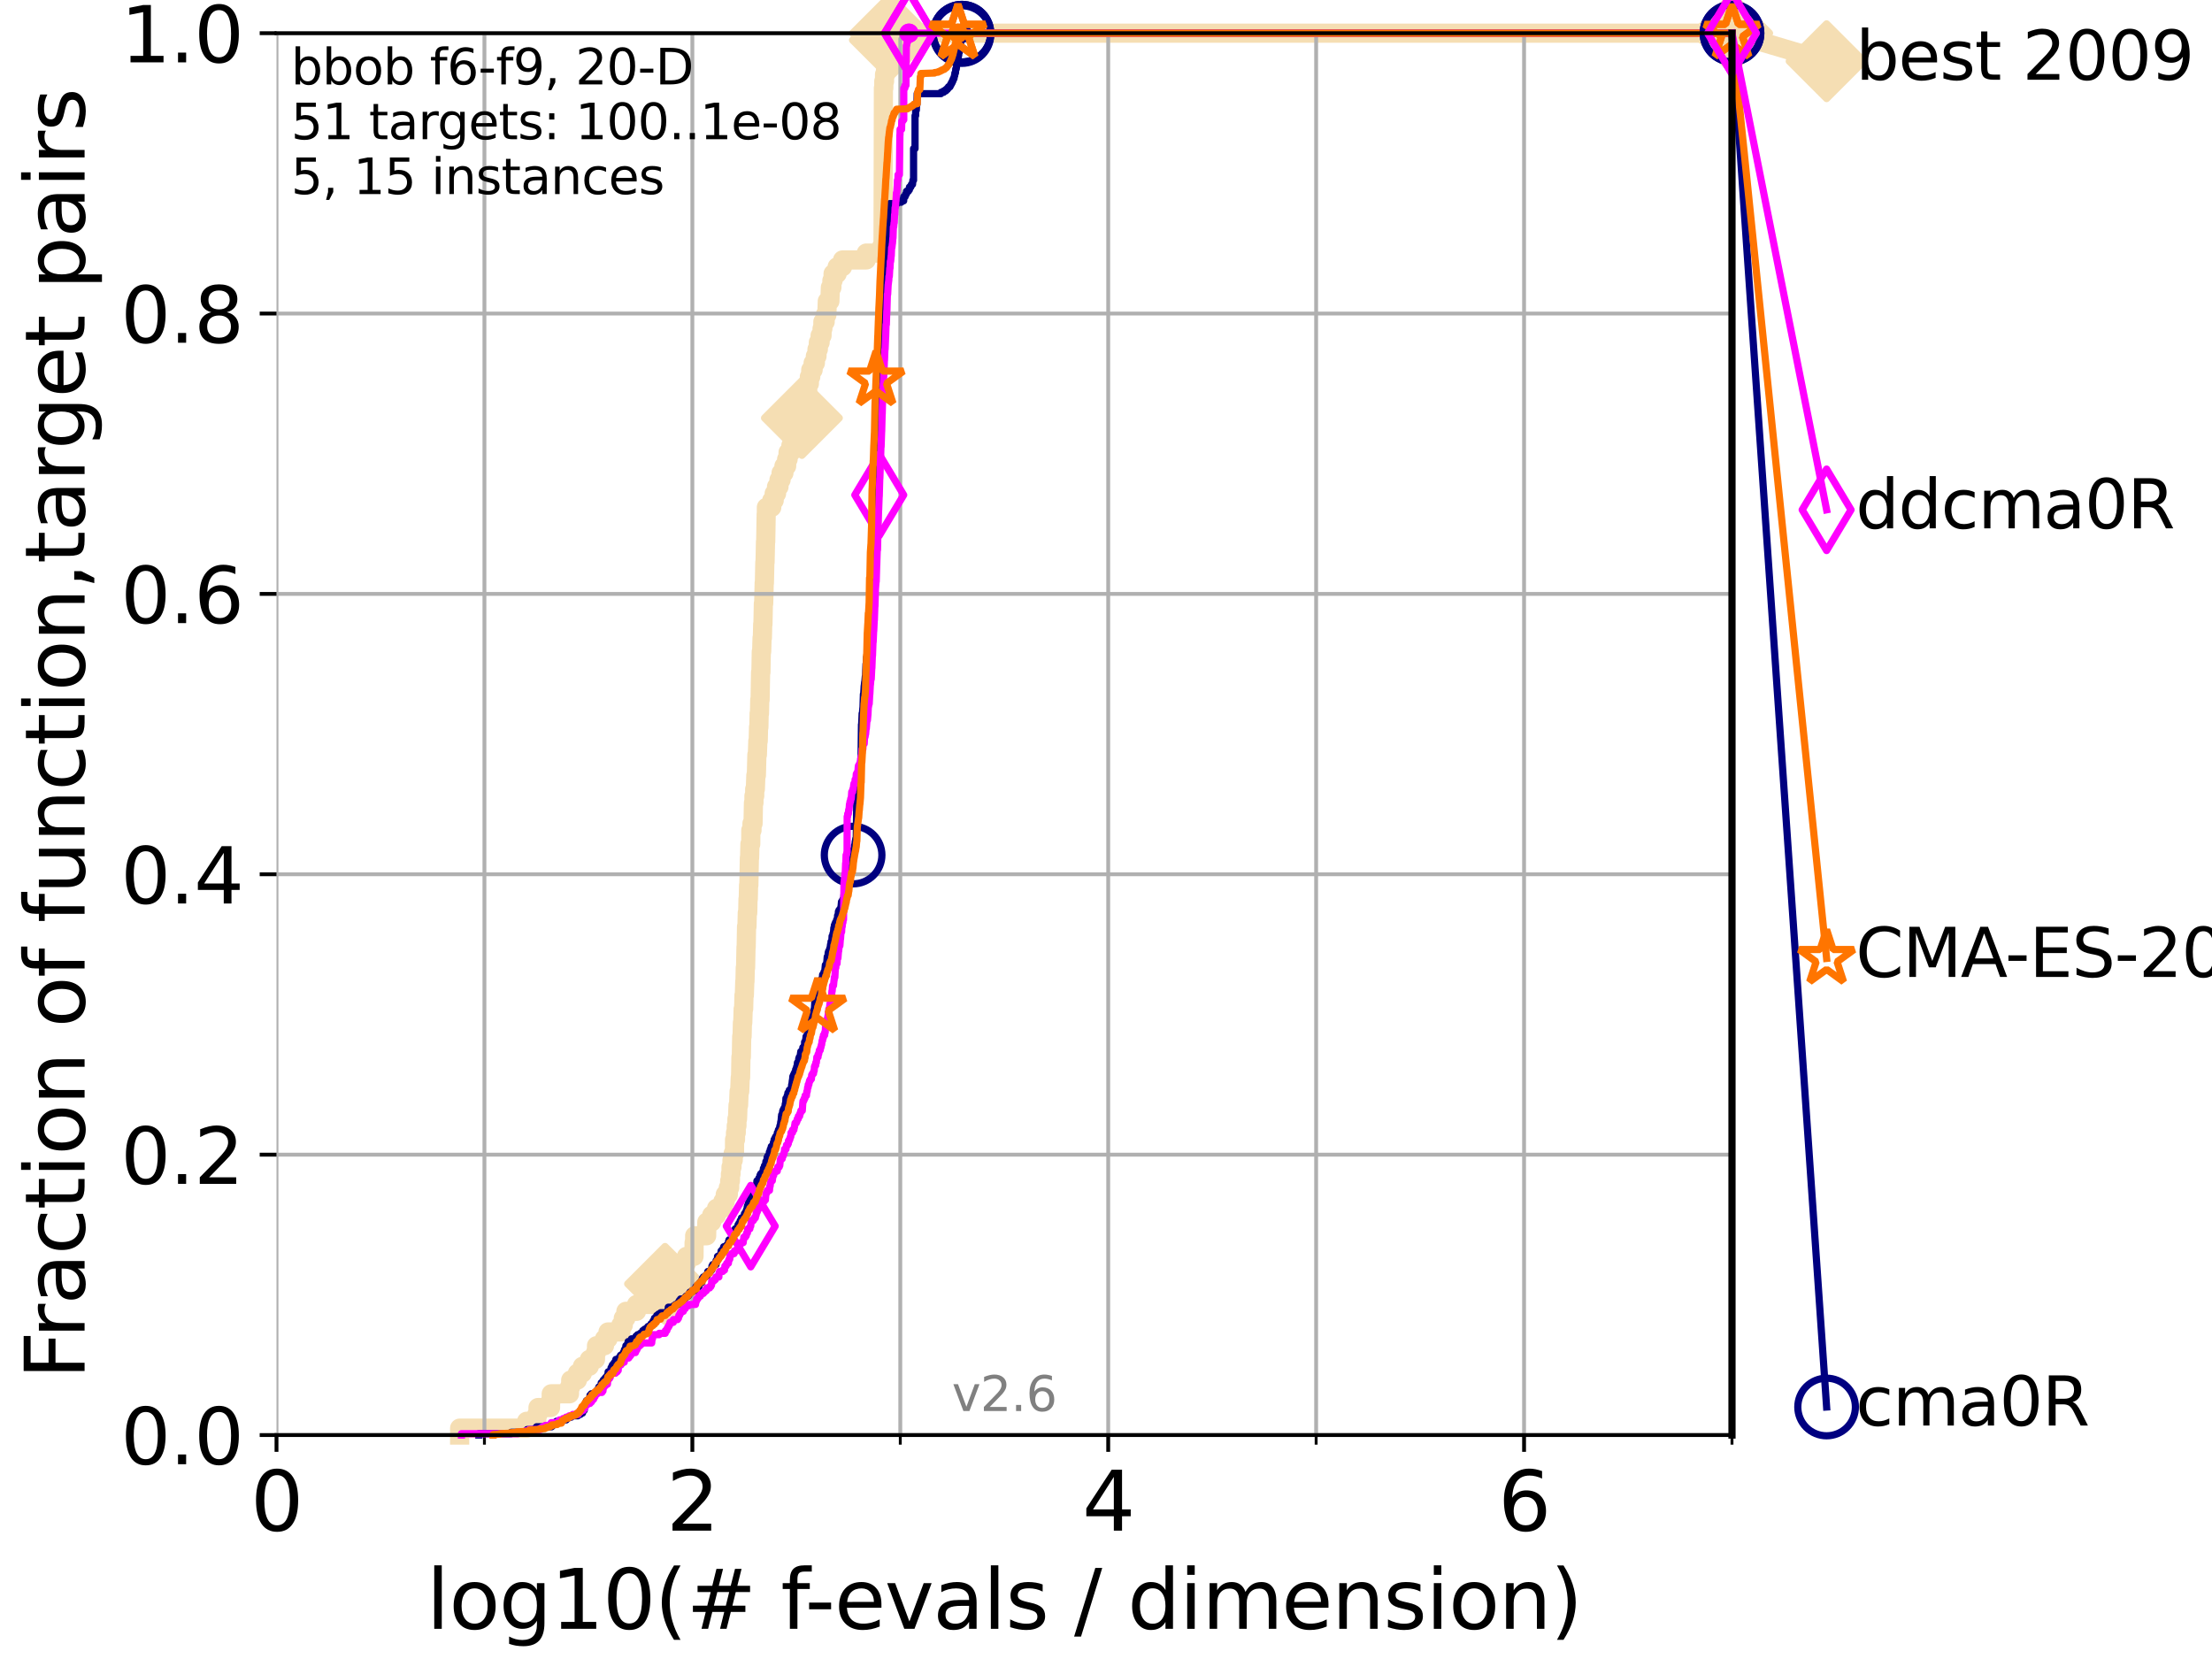 <?xml version="1.0" encoding="utf-8" standalone="no"?>
<!DOCTYPE svg PUBLIC "-//W3C//DTD SVG 1.1//EN"
  "http://www.w3.org/Graphics/SVG/1.1/DTD/svg11.dtd">
<svg xmlns:xlink="http://www.w3.org/1999/xlink" width="460.8pt" height="345.6pt" viewBox="0 0 460.8 345.6" xmlns="http://www.w3.org/2000/svg" version="1.1">
 <defs>
  <style type="text/css">*{stroke-linejoin: round; stroke-linecap: butt}</style>
 </defs>
 <g id="figure_1">
  <g id="patch_1">
   <path d="M 0 345.6 
L 460.8 345.6 
L 460.8 0 
L 0 0 
z
" style="fill: #ffffff"/>
  </g>
  <g id="axes_1">
   <g id="patch_2">
    <path d="M 57.6 298.944 
L 360.806 298.944 
L 360.806 6.912 
L 57.6 6.912 
z
" style="fill: #ffffff"/>
   </g>
   <g id="line2d_1">
    <path d="M 95.753 298.944 
L 95.753 297.512 
L 109.698 297.512 
L 109.698 296.081 
L 111.815 296.081 
L 111.815 294.649 
L 112.077 294.649 
L 112.077 293.218 
L 114.692 293.218 
L 114.692 291.786 
L 114.827 291.786 
L 114.827 290.355 
L 118.635 290.355 
L 118.635 288.923 
L 118.89 288.923 
L 118.89 287.492 
L 120.284 287.492 
L 120.284 286.06 
L 121.329 286.06 
L 121.329 284.629 
L 122.766 284.629 
L 122.766 283.197 
L 124.047 283.197 
L 124.047 281.766 
L 124.265 281.766 
L 124.265 280.334 
L 125.929 280.334 
L 125.929 278.903 
L 126.661 278.903 
L 126.661 277.471 
L 129.334 277.471 
L 129.334 276.04 
L 129.846 276.04 
L 129.846 274.608 
L 130.384 274.608 
L 130.384 273.176 
L 132.604 273.176 
L 132.604 271.745 
L 136.069 271.745 
L 136.069 270.313 
L 136.851 270.313 
L 136.851 268.882 
L 138.439 268.882 
L 138.541 266.019 
L 140.566 266.019 
L 140.566 264.587 
L 141.349 264.587 
L 141.349 263.156 
L 143.006 263.156 
L 143.006 261.724 
L 144.575 261.724 
L 144.594 258.861 
L 144.713 258.861 
L 144.713 257.43 
L 147.208 257.43 
L 147.248 254.567 
L 148.262 254.567 
L 148.262 253.135 
L 149.274 253.135 
L 149.274 251.704 
L 150.594 251.704 
L 150.594 250.272 
L 151.083 250.272 
L 151.083 248.84 
L 151.726 248.84 
L 151.726 247.409 
L 152.008 247.409 
L 152.008 245.977 
L 152.163 245.977 
L 152.163 244.546 
L 152.286 244.546 
L 152.286 243.114 
L 152.487 243.114 
L 152.487 241.683 
L 152.746 241.683 
L 152.746 240.251 
L 153.013 240.251 
L 153.025 237.388 
L 153.218 237.388 
L 153.218 235.957 
L 153.375 235.957 
L 153.375 234.525 
L 153.519 234.525 
L 153.519 233.094 
L 153.639 233.094 
L 153.747 230.231 
L 153.861 230.231 
L 153.967 227.368 
L 154.096 227.368 
L 154.207 224.504 
L 154.279 224.504 
L 154.35 220.21 
L 154.432 220.21 
L 154.514 215.915 
L 154.59 215.915 
L 154.661 213.052 
L 154.731 213.052 
L 154.817 210.189 
L 154.913 210.189 
L 154.987 207.326 
L 155.062 207.326 
L 155.151 204.463 
L 155.193 204.463 
L 155.256 201.6 
L 155.319 201.6 
L 155.407 197.305 
L 155.444 197.305 
L 155.521 193.011 
L 155.609 193.011 
L 155.675 190.148 
L 155.767 190.148 
L 155.823 187.285 
L 155.879 187.285 
L 155.94 184.422 
L 156 184.422 
L 156.111 178.696 
L 156.161 178.696 
L 156.225 175.832 
L 156.394 175.832 
L 156.408 172.969 
L 156.653 172.969 
L 156.653 171.538 
L 156.875 171.538 
L 156.957 167.243 
L 157.062 167.243 
L 157.062 165.812 
L 157.218 165.812 
L 157.218 164.38 
L 157.354 164.38 
L 157.457 161.517 
L 157.564 161.517 
L 157.674 157.223 
L 157.775 157.223 
L 157.871 154.36 
L 157.953 154.36 
L 158.016 151.496 
L 158.089 151.496 
L 158.143 148.633 
L 158.214 148.633 
L 158.272 145.77 
L 158.344 145.77 
L 158.445 140.044 
L 158.516 140.044 
L 158.591 135.75 
L 158.669 135.75 
L 158.752 132.887 
L 158.817 132.887 
L 158.886 130.024 
L 158.938 130.024 
L 159.024 125.729 
L 159.088 125.729 
L 159.195 121.434 
L 159.237 121.434 
L 159.33 117.14 
L 159.376 117.14 
L 159.469 112.845 
L 159.51 112.845 
L 159.61 107.119 
L 159.652 107.119 
L 159.652 105.688 
L 160.77 105.688 
L 160.77 104.256 
L 161.274 104.256 
L 161.274 102.824 
L 161.766 102.824 
L 161.766 101.393 
L 162.277 101.393 
L 162.277 99.961 
L 162.712 99.961 
L 162.712 98.53 
L 163.308 98.53 
L 163.308 97.098 
L 163.873 97.098 
L 163.873 95.667 
L 164.171 95.667 
L 164.171 94.235 
L 164.759 94.235 
L 164.759 92.804 
L 165.508 92.804 
L 165.508 91.372 
L 165.993 91.372 
L 165.993 89.941 
L 166.385 89.941 
L 166.385 88.509 
L 166.679 88.509 
L 166.679 87.078 
L 167.051 87.078 
L 167.051 85.646 
L 167.469 85.646 
L 167.469 84.215 
L 167.775 84.215 
L 167.818 81.352 
L 168.259 81.352 
L 168.259 79.92 
L 168.607 79.92 
L 168.607 78.488 
L 168.895 78.488 
L 168.895 77.057 
L 169.388 77.057 
L 169.388 75.625 
L 169.857 75.625 
L 169.857 74.194 
L 170.198 74.194 
L 170.198 72.762 
L 170.477 72.762 
L 170.477 71.331 
L 170.847 71.331 
L 170.847 69.899 
L 171.247 69.899 
L 171.247 68.468 
L 171.418 68.468 
L 171.418 67.036 
L 171.895 67.036 
L 171.895 65.605 
L 172.251 65.605 
L 172.344 62.742 
L 172.881 62.742 
L 172.985 59.879 
L 173.298 59.879 
L 173.298 58.447 
L 173.547 58.447 
L 173.547 57.016 
L 174.397 57.016 
L 174.397 55.584 
L 175.523 55.584 
L 175.523 54.152 
L 180.455 54.152 
L 180.455 52.721 
L 183.681 52.721 
L 183.681 51.289 
L 183.953 51.289 
L 184.029 18.364 
L 184.111 18.364 
L 184.111 16.933 
L 184.266 16.933 
L 184.266 15.501 
L 184.454 15.501 
L 184.514 12.638 
L 184.585 12.638 
L 184.585 11.207 
L 184.803 11.207 
L 184.803 9.775 
L 185.118 9.775 
L 185.118 8.344 
L 185.378 8.344 
L 185.378 6.912 
L 360.806 6.912 
L 360.806 6.912 
" style="fill: none; stroke: #f5deb3; stroke-width: 4; stroke-linecap: square"/>
   </g>
   <g id="line2d_2">
    <defs>
     <path id="m89ee97f64e" d="M -0 7.778 
L 7.778 0 
L 0 -7.778 
L -7.778 -0 
z
" style="stroke: #f5deb3; stroke-width: 1.5; stroke-linejoin: miter"/>
    </defs>
    <g>
     <use xlink:href="#m89ee97f64e" x="138.541" y="267.45" style="fill: #f5deb3; stroke: #f5deb3; stroke-width: 1.5; stroke-linejoin: miter"/>
     <use xlink:href="#m89ee97f64e" x="167.051" y="87.078" style="fill: #f5deb3; stroke: #f5deb3; stroke-width: 1.5; stroke-linejoin: miter"/>
     <use xlink:href="#m89ee97f64e" x="185.378" y="8.344" style="fill: #f5deb3; stroke: #f5deb3; stroke-width: 1.5; stroke-linejoin: miter"/>
     <use xlink:href="#m89ee97f64e" x="185.378" y="6.912" style="fill: #f5deb3; stroke: #f5deb3; stroke-width: 1.5; stroke-linejoin: miter"/>
     <use xlink:href="#m89ee97f64e" x="360.806" y="6.912" style="fill: #f5deb3; stroke: #f5deb3; stroke-width: 1.5; stroke-linejoin: miter"/>
    </g>
   </g>
   <g id="line2d_3">
    <path style="fill: none; stroke: #f5deb3; stroke-width: 4; stroke-linecap: square"/>
    <g/>
   </g>
   <g id="line2d_4">
    <path d="M 360.806 6.912 
L 380.515 12.753 
" style="fill: none; stroke: #f5deb3; stroke-width: 4; stroke-linecap: square"/>
    <g>
     <use xlink:href="#m89ee97f64e" x="360.806" y="6.912" style="fill: #f5deb3; stroke: #f5deb3; stroke-width: 1.5; stroke-linejoin: miter"/>
     <use xlink:href="#m89ee97f64e" x="380.515" y="12.753" style="fill: #f5deb3; stroke: #f5deb3; stroke-width: 1.5; stroke-linejoin: miter"/>
    </g>
   </g>
   <g id="matplotlib.axis_1">
    <g id="xtick_1">
     <g id="line2d_5">
      <path d="M 57.6 298.944 
L 57.6 6.912 
" clip-path="url(#p98ec193717)" style="fill: none; stroke: #b0b0b0; stroke-width: 0.8; stroke-linecap: square"/>
     </g>
     <g id="line2d_6">
      <defs>
       <path id="m3c2ae6e3b1" d="M 0 0 
L 0 3.5 
" style="stroke: #000000; stroke-width: 0.8"/>
      </defs>
      <g>
       <use xlink:href="#m3c2ae6e3b1" x="57.6" y="298.944" style="stroke: #000000; stroke-width: 0.8"/>
      </g>
     </g>
     <g id="text_1">
      <!-- 0 -->
      <g transform="translate(52.192 318.861)scale(0.17 -0.17)">
       <defs>
        <path id="DejaVuSans-30" d="M 2034 4250 
Q 1547 4250 1301 3770 
Q 1056 3291 1056 2328 
Q 1056 1369 1301 889 
Q 1547 409 2034 409 
Q 2525 409 2770 889 
Q 3016 1369 3016 2328 
Q 3016 3291 2770 3770 
Q 2525 4250 2034 4250 
z
M 2034 4750 
Q 2819 4750 3233 4129 
Q 3647 3509 3647 2328 
Q 3647 1150 3233 529 
Q 2819 -91 2034 -91 
Q 1250 -91 836 529 
Q 422 1150 422 2328 
Q 422 3509 836 4129 
Q 1250 4750 2034 4750 
z
" transform="scale(0.016)"/>
       </defs>
       <use xlink:href="#DejaVuSans-30"/>
      </g>
     </g>
    </g>
    <g id="xtick_2">
     <g id="line2d_7">
      <path d="M 144.23 298.944 
L 144.23 6.912 
" clip-path="url(#p98ec193717)" style="fill: none; stroke: #b0b0b0; stroke-width: 0.8; stroke-linecap: square"/>
     </g>
     <g id="line2d_8">
      <g>
       <use xlink:href="#m3c2ae6e3b1" x="144.23" y="298.944" style="stroke: #000000; stroke-width: 0.8"/>
      </g>
     </g>
     <g id="text_2">
      <!-- 2 -->
      <g transform="translate(138.822 318.861)scale(0.17 -0.17)">
       <defs>
        <path id="DejaVuSans-32" d="M 1228 531 
L 3431 531 
L 3431 0 
L 469 0 
L 469 531 
Q 828 903 1448 1529 
Q 2069 2156 2228 2338 
Q 2531 2678 2651 2914 
Q 2772 3150 2772 3378 
Q 2772 3750 2511 3984 
Q 2250 4219 1831 4219 
Q 1534 4219 1204 4116 
Q 875 4013 500 3803 
L 500 4441 
Q 881 4594 1212 4672 
Q 1544 4750 1819 4750 
Q 2544 4750 2975 4387 
Q 3406 4025 3406 3419 
Q 3406 3131 3298 2873 
Q 3191 2616 2906 2266 
Q 2828 2175 2409 1742 
Q 1991 1309 1228 531 
z
" transform="scale(0.016)"/>
       </defs>
       <use xlink:href="#DejaVuSans-32"/>
      </g>
     </g>
    </g>
    <g id="xtick_3">
     <g id="line2d_9">
      <path d="M 230.861 298.944 
L 230.861 6.912 
" clip-path="url(#p98ec193717)" style="fill: none; stroke: #b0b0b0; stroke-width: 0.8; stroke-linecap: square"/>
     </g>
     <g id="line2d_10">
      <g>
       <use xlink:href="#m3c2ae6e3b1" x="230.861" y="298.944" style="stroke: #000000; stroke-width: 0.8"/>
      </g>
     </g>
     <g id="text_3">
      <!-- 4 -->
      <g transform="translate(225.453 318.861)scale(0.17 -0.17)">
       <defs>
        <path id="DejaVuSans-34" d="M 2419 4116 
L 825 1625 
L 2419 1625 
L 2419 4116 
z
M 2253 4666 
L 3047 4666 
L 3047 1625 
L 3713 1625 
L 3713 1100 
L 3047 1100 
L 3047 0 
L 2419 0 
L 2419 1100 
L 313 1100 
L 313 1709 
L 2253 4666 
z
" transform="scale(0.016)"/>
       </defs>
       <use xlink:href="#DejaVuSans-34"/>
      </g>
     </g>
    </g>
    <g id="xtick_4">
     <g id="line2d_11">
      <path d="M 317.491 298.944 
L 317.491 6.912 
" clip-path="url(#p98ec193717)" style="fill: none; stroke: #b0b0b0; stroke-width: 0.8; stroke-linecap: square"/>
     </g>
     <g id="line2d_12">
      <g>
       <use xlink:href="#m3c2ae6e3b1" x="317.491" y="298.944" style="stroke: #000000; stroke-width: 0.8"/>
      </g>
     </g>
     <g id="text_4">
      <!-- 6 -->
      <g transform="translate(312.083 318.861)scale(0.17 -0.17)">
       <defs>
        <path id="DejaVuSans-36" d="M 2113 2584 
Q 1688 2584 1439 2293 
Q 1191 2003 1191 1497 
Q 1191 994 1439 701 
Q 1688 409 2113 409 
Q 2538 409 2786 701 
Q 3034 994 3034 1497 
Q 3034 2003 2786 2293 
Q 2538 2584 2113 2584 
z
M 3366 4563 
L 3366 3988 
Q 3128 4100 2886 4159 
Q 2644 4219 2406 4219 
Q 1781 4219 1451 3797 
Q 1122 3375 1075 2522 
Q 1259 2794 1537 2939 
Q 1816 3084 2150 3084 
Q 2853 3084 3261 2657 
Q 3669 2231 3669 1497 
Q 3669 778 3244 343 
Q 2819 -91 2113 -91 
Q 1303 -91 875 529 
Q 447 1150 447 2328 
Q 447 3434 972 4092 
Q 1497 4750 2381 4750 
Q 2619 4750 2861 4703 
Q 3103 4656 3366 4563 
z
" transform="scale(0.016)"/>
       </defs>
       <use xlink:href="#DejaVuSans-36"/>
      </g>
     </g>
    </g>
    <g id="xtick_5">
     <g id="line2d_13">
      <path d="M 100.915 298.944 
L 100.915 6.912 
" clip-path="url(#p98ec193717)" style="fill: none; stroke: #b0b0b0; stroke-width: 0.8; stroke-linecap: square"/>
     </g>
     <g id="line2d_14">
      <defs>
       <path id="me8327e2973" d="M 0 0 
L 0 2 
" style="stroke: #000000; stroke-width: 0.6"/>
      </defs>
      <g>
       <use xlink:href="#me8327e2973" x="100.915" y="298.944" style="stroke: #000000; stroke-width: 0.6"/>
      </g>
     </g>
    </g>
    <g id="xtick_6">
     <g id="line2d_15">
      <path d="M 187.546 298.944 
L 187.546 6.912 
" clip-path="url(#p98ec193717)" style="fill: none; stroke: #b0b0b0; stroke-width: 0.8; stroke-linecap: square"/>
     </g>
     <g id="line2d_16">
      <g>
       <use xlink:href="#me8327e2973" x="187.546" y="298.944" style="stroke: #000000; stroke-width: 0.6"/>
      </g>
     </g>
    </g>
    <g id="xtick_7">
     <g id="line2d_17">
      <path d="M 274.176 298.944 
L 274.176 6.912 
" clip-path="url(#p98ec193717)" style="fill: none; stroke: #b0b0b0; stroke-width: 0.8; stroke-linecap: square"/>
     </g>
     <g id="line2d_18">
      <g>
       <use xlink:href="#me8327e2973" x="274.176" y="298.944" style="stroke: #000000; stroke-width: 0.6"/>
      </g>
     </g>
    </g>
    <g id="xtick_8">
     <g id="line2d_19">
      <path d="M 360.806 298.944 
L 360.806 6.912 
" clip-path="url(#p98ec193717)" style="fill: none; stroke: #b0b0b0; stroke-width: 0.8; stroke-linecap: square"/>
     </g>
     <g id="line2d_20">
      <g>
       <use xlink:href="#me8327e2973" x="360.806" y="298.944" style="stroke: #000000; stroke-width: 0.6"/>
      </g>
     </g>
    </g>
    <g id="text_5">
     <!-- log10(# f-evals / dimension) -->
     <g transform="translate(88.823 339.314)scale(0.17 -0.17)">
      <defs>
       <path id="DejaVuSans-6c" d="M 603 4863 
L 1178 4863 
L 1178 0 
L 603 0 
L 603 4863 
z
" transform="scale(0.016)"/>
       <path id="DejaVuSans-6f" d="M 1959 3097 
Q 1497 3097 1228 2736 
Q 959 2375 959 1747 
Q 959 1119 1226 758 
Q 1494 397 1959 397 
Q 2419 397 2687 759 
Q 2956 1122 2956 1747 
Q 2956 2369 2687 2733 
Q 2419 3097 1959 3097 
z
M 1959 3584 
Q 2709 3584 3137 3096 
Q 3566 2609 3566 1747 
Q 3566 888 3137 398 
Q 2709 -91 1959 -91 
Q 1206 -91 779 398 
Q 353 888 353 1747 
Q 353 2609 779 3096 
Q 1206 3584 1959 3584 
z
" transform="scale(0.016)"/>
       <path id="DejaVuSans-67" d="M 2906 1791 
Q 2906 2416 2648 2759 
Q 2391 3103 1925 3103 
Q 1463 3103 1205 2759 
Q 947 2416 947 1791 
Q 947 1169 1205 825 
Q 1463 481 1925 481 
Q 2391 481 2648 825 
Q 2906 1169 2906 1791 
z
M 3481 434 
Q 3481 -459 3084 -895 
Q 2688 -1331 1869 -1331 
Q 1566 -1331 1297 -1286 
Q 1028 -1241 775 -1147 
L 775 -588 
Q 1028 -725 1275 -790 
Q 1522 -856 1778 -856 
Q 2344 -856 2625 -561 
Q 2906 -266 2906 331 
L 2906 616 
Q 2728 306 2450 153 
Q 2172 0 1784 0 
Q 1141 0 747 490 
Q 353 981 353 1791 
Q 353 2603 747 3093 
Q 1141 3584 1784 3584 
Q 2172 3584 2450 3431 
Q 2728 3278 2906 2969 
L 2906 3500 
L 3481 3500 
L 3481 434 
z
" transform="scale(0.016)"/>
       <path id="DejaVuSans-31" d="M 794 531 
L 1825 531 
L 1825 4091 
L 703 3866 
L 703 4441 
L 1819 4666 
L 2450 4666 
L 2450 531 
L 3481 531 
L 3481 0 
L 794 0 
L 794 531 
z
" transform="scale(0.016)"/>
       <path id="DejaVuSans-28" d="M 1984 4856 
Q 1566 4138 1362 3434 
Q 1159 2731 1159 2009 
Q 1159 1288 1364 580 
Q 1569 -128 1984 -844 
L 1484 -844 
Q 1016 -109 783 600 
Q 550 1309 550 2009 
Q 550 2706 781 3412 
Q 1013 4119 1484 4856 
L 1984 4856 
z
" transform="scale(0.016)"/>
       <path id="DejaVuSans-23" d="M 3272 2816 
L 2363 2816 
L 2100 1772 
L 3016 1772 
L 3272 2816 
z
M 2803 4594 
L 2478 3297 
L 3391 3297 
L 3719 4594 
L 4219 4594 
L 3897 3297 
L 4872 3297 
L 4872 2816 
L 3775 2816 
L 3519 1772 
L 4513 1772 
L 4513 1294 
L 3397 1294 
L 3072 0 
L 2572 0 
L 2894 1294 
L 1978 1294 
L 1656 0 
L 1153 0 
L 1478 1294 
L 494 1294 
L 494 1772 
L 1594 1772 
L 1856 2816 
L 850 2816 
L 850 3297 
L 1978 3297 
L 2297 4594 
L 2803 4594 
z
" transform="scale(0.016)"/>
       <path id="DejaVuSans-20" transform="scale(0.016)"/>
       <path id="DejaVuSans-66" d="M 2375 4863 
L 2375 4384 
L 1825 4384 
Q 1516 4384 1395 4259 
Q 1275 4134 1275 3809 
L 1275 3500 
L 2222 3500 
L 2222 3053 
L 1275 3053 
L 1275 0 
L 697 0 
L 697 3053 
L 147 3053 
L 147 3500 
L 697 3500 
L 697 3744 
Q 697 4328 969 4595 
Q 1241 4863 1831 4863 
L 2375 4863 
z
" transform="scale(0.016)"/>
       <path id="DejaVuSans-2d" d="M 313 2009 
L 1997 2009 
L 1997 1497 
L 313 1497 
L 313 2009 
z
" transform="scale(0.016)"/>
       <path id="DejaVuSans-65" d="M 3597 1894 
L 3597 1613 
L 953 1613 
Q 991 1019 1311 708 
Q 1631 397 2203 397 
Q 2534 397 2845 478 
Q 3156 559 3463 722 
L 3463 178 
Q 3153 47 2828 -22 
Q 2503 -91 2169 -91 
Q 1331 -91 842 396 
Q 353 884 353 1716 
Q 353 2575 817 3079 
Q 1281 3584 2069 3584 
Q 2775 3584 3186 3129 
Q 3597 2675 3597 1894 
z
M 3022 2063 
Q 3016 2534 2758 2815 
Q 2500 3097 2075 3097 
Q 1594 3097 1305 2825 
Q 1016 2553 972 2059 
L 3022 2063 
z
" transform="scale(0.016)"/>
       <path id="DejaVuSans-76" d="M 191 3500 
L 800 3500 
L 1894 563 
L 2988 3500 
L 3597 3500 
L 2284 0 
L 1503 0 
L 191 3500 
z
" transform="scale(0.016)"/>
       <path id="DejaVuSans-61" d="M 2194 1759 
Q 1497 1759 1228 1600 
Q 959 1441 959 1056 
Q 959 750 1161 570 
Q 1363 391 1709 391 
Q 2188 391 2477 730 
Q 2766 1069 2766 1631 
L 2766 1759 
L 2194 1759 
z
M 3341 1997 
L 3341 0 
L 2766 0 
L 2766 531 
Q 2569 213 2275 61 
Q 1981 -91 1556 -91 
Q 1019 -91 701 211 
Q 384 513 384 1019 
Q 384 1609 779 1909 
Q 1175 2209 1959 2209 
L 2766 2209 
L 2766 2266 
Q 2766 2663 2505 2880 
Q 2244 3097 1772 3097 
Q 1472 3097 1187 3025 
Q 903 2953 641 2809 
L 641 3341 
Q 956 3463 1253 3523 
Q 1550 3584 1831 3584 
Q 2591 3584 2966 3190 
Q 3341 2797 3341 1997 
z
" transform="scale(0.016)"/>
       <path id="DejaVuSans-73" d="M 2834 3397 
L 2834 2853 
Q 2591 2978 2328 3040 
Q 2066 3103 1784 3103 
Q 1356 3103 1142 2972 
Q 928 2841 928 2578 
Q 928 2378 1081 2264 
Q 1234 2150 1697 2047 
L 1894 2003 
Q 2506 1872 2764 1633 
Q 3022 1394 3022 966 
Q 3022 478 2636 193 
Q 2250 -91 1575 -91 
Q 1294 -91 989 -36 
Q 684 19 347 128 
L 347 722 
Q 666 556 975 473 
Q 1284 391 1588 391 
Q 1994 391 2212 530 
Q 2431 669 2431 922 
Q 2431 1156 2273 1281 
Q 2116 1406 1581 1522 
L 1381 1569 
Q 847 1681 609 1914 
Q 372 2147 372 2553 
Q 372 3047 722 3315 
Q 1072 3584 1716 3584 
Q 2034 3584 2315 3537 
Q 2597 3491 2834 3397 
z
" transform="scale(0.016)"/>
       <path id="DejaVuSans-2f" d="M 1625 4666 
L 2156 4666 
L 531 -594 
L 0 -594 
L 1625 4666 
z
" transform="scale(0.016)"/>
       <path id="DejaVuSans-64" d="M 2906 2969 
L 2906 4863 
L 3481 4863 
L 3481 0 
L 2906 0 
L 2906 525 
Q 2725 213 2448 61 
Q 2172 -91 1784 -91 
Q 1150 -91 751 415 
Q 353 922 353 1747 
Q 353 2572 751 3078 
Q 1150 3584 1784 3584 
Q 2172 3584 2448 3432 
Q 2725 3281 2906 2969 
z
M 947 1747 
Q 947 1113 1208 752 
Q 1469 391 1925 391 
Q 2381 391 2643 752 
Q 2906 1113 2906 1747 
Q 2906 2381 2643 2742 
Q 2381 3103 1925 3103 
Q 1469 3103 1208 2742 
Q 947 2381 947 1747 
z
" transform="scale(0.016)"/>
       <path id="DejaVuSans-69" d="M 603 3500 
L 1178 3500 
L 1178 0 
L 603 0 
L 603 3500 
z
M 603 4863 
L 1178 4863 
L 1178 4134 
L 603 4134 
L 603 4863 
z
" transform="scale(0.016)"/>
       <path id="DejaVuSans-6d" d="M 3328 2828 
Q 3544 3216 3844 3400 
Q 4144 3584 4550 3584 
Q 5097 3584 5394 3201 
Q 5691 2819 5691 2113 
L 5691 0 
L 5113 0 
L 5113 2094 
Q 5113 2597 4934 2840 
Q 4756 3084 4391 3084 
Q 3944 3084 3684 2787 
Q 3425 2491 3425 1978 
L 3425 0 
L 2847 0 
L 2847 2094 
Q 2847 2600 2669 2842 
Q 2491 3084 2119 3084 
Q 1678 3084 1418 2786 
Q 1159 2488 1159 1978 
L 1159 0 
L 581 0 
L 581 3500 
L 1159 3500 
L 1159 2956 
Q 1356 3278 1631 3431 
Q 1906 3584 2284 3584 
Q 2666 3584 2933 3390 
Q 3200 3197 3328 2828 
z
" transform="scale(0.016)"/>
       <path id="DejaVuSans-6e" d="M 3513 2113 
L 3513 0 
L 2938 0 
L 2938 2094 
Q 2938 2591 2744 2837 
Q 2550 3084 2163 3084 
Q 1697 3084 1428 2787 
Q 1159 2491 1159 1978 
L 1159 0 
L 581 0 
L 581 3500 
L 1159 3500 
L 1159 2956 
Q 1366 3272 1645 3428 
Q 1925 3584 2291 3584 
Q 2894 3584 3203 3211 
Q 3513 2838 3513 2113 
z
" transform="scale(0.016)"/>
       <path id="DejaVuSans-29" d="M 513 4856 
L 1013 4856 
Q 1481 4119 1714 3412 
Q 1947 2706 1947 2009 
Q 1947 1309 1714 600 
Q 1481 -109 1013 -844 
L 513 -844 
Q 928 -128 1133 580 
Q 1338 1288 1338 2009 
Q 1338 2731 1133 3434 
Q 928 4138 513 4856 
z
" transform="scale(0.016)"/>
      </defs>
      <use xlink:href="#DejaVuSans-6c"/>
      <use xlink:href="#DejaVuSans-6f" x="27.783"/>
      <use xlink:href="#DejaVuSans-67" x="88.965"/>
      <use xlink:href="#DejaVuSans-31" x="152.441"/>
      <use xlink:href="#DejaVuSans-30" x="216.064"/>
      <use xlink:href="#DejaVuSans-28" x="279.688"/>
      <use xlink:href="#DejaVuSans-23" x="318.701"/>
      <use xlink:href="#DejaVuSans-20" x="402.49"/>
      <use xlink:href="#DejaVuSans-66" x="434.277"/>
      <use xlink:href="#DejaVuSans-2d" x="463.982"/>
      <use xlink:href="#DejaVuSans-65" x="500.066"/>
      <use xlink:href="#DejaVuSans-76" x="561.59"/>
      <use xlink:href="#DejaVuSans-61" x="620.77"/>
      <use xlink:href="#DejaVuSans-6c" x="682.049"/>
      <use xlink:href="#DejaVuSans-73" x="709.832"/>
      <use xlink:href="#DejaVuSans-20" x="761.932"/>
      <use xlink:href="#DejaVuSans-2f" x="793.719"/>
      <use xlink:href="#DejaVuSans-20" x="827.41"/>
      <use xlink:href="#DejaVuSans-64" x="859.197"/>
      <use xlink:href="#DejaVuSans-69" x="922.674"/>
      <use xlink:href="#DejaVuSans-6d" x="950.457"/>
      <use xlink:href="#DejaVuSans-65" x="1047.869"/>
      <use xlink:href="#DejaVuSans-6e" x="1109.393"/>
      <use xlink:href="#DejaVuSans-73" x="1172.771"/>
      <use xlink:href="#DejaVuSans-69" x="1224.871"/>
      <use xlink:href="#DejaVuSans-6f" x="1252.654"/>
      <use xlink:href="#DejaVuSans-6e" x="1313.836"/>
      <use xlink:href="#DejaVuSans-29" x="1377.215"/>
     </g>
    </g>
   </g>
   <g id="matplotlib.axis_2">
    <g id="ytick_1">
     <g id="line2d_21">
      <path d="M 57.6 298.944 
L 360.806 298.944 
" clip-path="url(#p98ec193717)" style="fill: none; stroke: #b0b0b0; stroke-width: 0.8; stroke-linecap: square"/>
     </g>
     <g id="line2d_22">
      <defs>
       <path id="m7bf5948d26" d="M 0 0 
L -3.5 0 
" style="stroke: #000000; stroke-width: 0.8"/>
      </defs>
      <g>
       <use xlink:href="#m7bf5948d26" x="57.6" y="298.944" style="stroke: #000000; stroke-width: 0.8"/>
      </g>
     </g>
     <g id="text_6">
      <!-- 0.0 -->
      <g transform="translate(25.155 305.023)scale(0.16 -0.16)">
       <defs>
        <path id="DejaVuSans-2e" d="M 684 794 
L 1344 794 
L 1344 0 
L 684 0 
L 684 794 
z
" transform="scale(0.016)"/>
       </defs>
       <use xlink:href="#DejaVuSans-30"/>
       <use xlink:href="#DejaVuSans-2e" x="63.623"/>
       <use xlink:href="#DejaVuSans-30" x="95.41"/>
      </g>
     </g>
    </g>
    <g id="ytick_2">
     <g id="line2d_23">
      <path d="M 57.6 240.538 
L 360.806 240.538 
" clip-path="url(#p98ec193717)" style="fill: none; stroke: #b0b0b0; stroke-width: 0.8; stroke-linecap: square"/>
     </g>
     <g id="line2d_24">
      <g>
       <use xlink:href="#m7bf5948d26" x="57.6" y="240.538" style="stroke: #000000; stroke-width: 0.8"/>
      </g>
     </g>
     <g id="text_7">
      <!-- 0.2 -->
      <g transform="translate(25.155 246.616)scale(0.16 -0.16)">
       <use xlink:href="#DejaVuSans-30"/>
       <use xlink:href="#DejaVuSans-2e" x="63.623"/>
       <use xlink:href="#DejaVuSans-32" x="95.41"/>
      </g>
     </g>
    </g>
    <g id="ytick_3">
     <g id="line2d_25">
      <path d="M 57.6 182.131 
L 360.806 182.131 
" clip-path="url(#p98ec193717)" style="fill: none; stroke: #b0b0b0; stroke-width: 0.8; stroke-linecap: square"/>
     </g>
     <g id="line2d_26">
      <g>
       <use xlink:href="#m7bf5948d26" x="57.6" y="182.131" style="stroke: #000000; stroke-width: 0.8"/>
      </g>
     </g>
     <g id="text_8">
      <!-- 0.4 -->
      <g transform="translate(25.155 188.21)scale(0.16 -0.16)">
       <use xlink:href="#DejaVuSans-30"/>
       <use xlink:href="#DejaVuSans-2e" x="63.623"/>
       <use xlink:href="#DejaVuSans-34" x="95.41"/>
      </g>
     </g>
    </g>
    <g id="ytick_4">
     <g id="line2d_27">
      <path d="M 57.6 123.725 
L 360.806 123.725 
" clip-path="url(#p98ec193717)" style="fill: none; stroke: #b0b0b0; stroke-width: 0.8; stroke-linecap: square"/>
     </g>
     <g id="line2d_28">
      <g>
       <use xlink:href="#m7bf5948d26" x="57.6" y="123.725" style="stroke: #000000; stroke-width: 0.8"/>
      </g>
     </g>
     <g id="text_9">
      <!-- 0.6 -->
      <g transform="translate(25.155 129.804)scale(0.16 -0.16)">
       <use xlink:href="#DejaVuSans-30"/>
       <use xlink:href="#DejaVuSans-2e" x="63.623"/>
       <use xlink:href="#DejaVuSans-36" x="95.41"/>
      </g>
     </g>
    </g>
    <g id="ytick_5">
     <g id="line2d_29">
      <path d="M 57.6 65.318 
L 360.806 65.318 
" clip-path="url(#p98ec193717)" style="fill: none; stroke: #b0b0b0; stroke-width: 0.8; stroke-linecap: square"/>
     </g>
     <g id="line2d_30">
      <g>
       <use xlink:href="#m7bf5948d26" x="57.6" y="65.318" style="stroke: #000000; stroke-width: 0.8"/>
      </g>
     </g>
     <g id="text_10">
      <!-- 0.8 -->
      <g transform="translate(25.155 71.397)scale(0.16 -0.16)">
       <defs>
        <path id="DejaVuSans-38" d="M 2034 2216 
Q 1584 2216 1326 1975 
Q 1069 1734 1069 1313 
Q 1069 891 1326 650 
Q 1584 409 2034 409 
Q 2484 409 2743 651 
Q 3003 894 3003 1313 
Q 3003 1734 2745 1975 
Q 2488 2216 2034 2216 
z
M 1403 2484 
Q 997 2584 770 2862 
Q 544 3141 544 3541 
Q 544 4100 942 4425 
Q 1341 4750 2034 4750 
Q 2731 4750 3128 4425 
Q 3525 4100 3525 3541 
Q 3525 3141 3298 2862 
Q 3072 2584 2669 2484 
Q 3125 2378 3379 2068 
Q 3634 1759 3634 1313 
Q 3634 634 3220 271 
Q 2806 -91 2034 -91 
Q 1263 -91 848 271 
Q 434 634 434 1313 
Q 434 1759 690 2068 
Q 947 2378 1403 2484 
z
M 1172 3481 
Q 1172 3119 1398 2916 
Q 1625 2713 2034 2713 
Q 2441 2713 2670 2916 
Q 2900 3119 2900 3481 
Q 2900 3844 2670 4047 
Q 2441 4250 2034 4250 
Q 1625 4250 1398 4047 
Q 1172 3844 1172 3481 
z
" transform="scale(0.016)"/>
       </defs>
       <use xlink:href="#DejaVuSans-30"/>
       <use xlink:href="#DejaVuSans-2e" x="63.623"/>
       <use xlink:href="#DejaVuSans-38" x="95.41"/>
      </g>
     </g>
    </g>
    <g id="ytick_6">
     <g id="line2d_31">
      <path d="M 57.6 6.912 
L 360.806 6.912 
" clip-path="url(#p98ec193717)" style="fill: none; stroke: #b0b0b0; stroke-width: 0.8; stroke-linecap: square"/>
     </g>
     <g id="line2d_32">
      <g>
       <use xlink:href="#m7bf5948d26" x="57.6" y="6.912" style="stroke: #000000; stroke-width: 0.8"/>
      </g>
     </g>
     <g id="text_11">
      <!-- 1.0 -->
      <g transform="translate(25.155 12.991)scale(0.16 -0.16)">
       <use xlink:href="#DejaVuSans-31"/>
       <use xlink:href="#DejaVuSans-2e" x="63.623"/>
       <use xlink:href="#DejaVuSans-30" x="95.41"/>
      </g>
     </g>
    </g>
    <g id="text_12">
     <!-- Fraction of function,target pairs -->
     <g transform="translate(17.62 287.313)rotate(-90)scale(0.17 -0.17)">
      <defs>
       <path id="DejaVuSans-46" d="M 628 4666 
L 3309 4666 
L 3309 4134 
L 1259 4134 
L 1259 2759 
L 3109 2759 
L 3109 2228 
L 1259 2228 
L 1259 0 
L 628 0 
L 628 4666 
z
" transform="scale(0.016)"/>
       <path id="DejaVuSans-72" d="M 2631 2963 
Q 2534 3019 2420 3045 
Q 2306 3072 2169 3072 
Q 1681 3072 1420 2755 
Q 1159 2438 1159 1844 
L 1159 0 
L 581 0 
L 581 3500 
L 1159 3500 
L 1159 2956 
Q 1341 3275 1631 3429 
Q 1922 3584 2338 3584 
Q 2397 3584 2469 3576 
Q 2541 3569 2628 3553 
L 2631 2963 
z
" transform="scale(0.016)"/>
       <path id="DejaVuSans-63" d="M 3122 3366 
L 3122 2828 
Q 2878 2963 2633 3030 
Q 2388 3097 2138 3097 
Q 1578 3097 1268 2742 
Q 959 2388 959 1747 
Q 959 1106 1268 751 
Q 1578 397 2138 397 
Q 2388 397 2633 464 
Q 2878 531 3122 666 
L 3122 134 
Q 2881 22 2623 -34 
Q 2366 -91 2075 -91 
Q 1284 -91 818 406 
Q 353 903 353 1747 
Q 353 2603 823 3093 
Q 1294 3584 2113 3584 
Q 2378 3584 2631 3529 
Q 2884 3475 3122 3366 
z
" transform="scale(0.016)"/>
       <path id="DejaVuSans-74" d="M 1172 4494 
L 1172 3500 
L 2356 3500 
L 2356 3053 
L 1172 3053 
L 1172 1153 
Q 1172 725 1289 603 
Q 1406 481 1766 481 
L 2356 481 
L 2356 0 
L 1766 0 
Q 1100 0 847 248 
Q 594 497 594 1153 
L 594 3053 
L 172 3053 
L 172 3500 
L 594 3500 
L 594 4494 
L 1172 4494 
z
" transform="scale(0.016)"/>
       <path id="DejaVuSans-75" d="M 544 1381 
L 544 3500 
L 1119 3500 
L 1119 1403 
Q 1119 906 1312 657 
Q 1506 409 1894 409 
Q 2359 409 2629 706 
Q 2900 1003 2900 1516 
L 2900 3500 
L 3475 3500 
L 3475 0 
L 2900 0 
L 2900 538 
Q 2691 219 2414 64 
Q 2138 -91 1772 -91 
Q 1169 -91 856 284 
Q 544 659 544 1381 
z
M 1991 3584 
L 1991 3584 
z
" transform="scale(0.016)"/>
       <path id="DejaVuSans-2c" d="M 750 794 
L 1409 794 
L 1409 256 
L 897 -744 
L 494 -744 
L 750 256 
L 750 794 
z
" transform="scale(0.016)"/>
       <path id="DejaVuSans-70" d="M 1159 525 
L 1159 -1331 
L 581 -1331 
L 581 3500 
L 1159 3500 
L 1159 2969 
Q 1341 3281 1617 3432 
Q 1894 3584 2278 3584 
Q 2916 3584 3314 3078 
Q 3713 2572 3713 1747 
Q 3713 922 3314 415 
Q 2916 -91 2278 -91 
Q 1894 -91 1617 61 
Q 1341 213 1159 525 
z
M 3116 1747 
Q 3116 2381 2855 2742 
Q 2594 3103 2138 3103 
Q 1681 3103 1420 2742 
Q 1159 2381 1159 1747 
Q 1159 1113 1420 752 
Q 1681 391 2138 391 
Q 2594 391 2855 752 
Q 3116 1113 3116 1747 
z
" transform="scale(0.016)"/>
      </defs>
      <use xlink:href="#DejaVuSans-46"/>
      <use xlink:href="#DejaVuSans-72" x="50.27"/>
      <use xlink:href="#DejaVuSans-61" x="91.383"/>
      <use xlink:href="#DejaVuSans-63" x="152.662"/>
      <use xlink:href="#DejaVuSans-74" x="207.643"/>
      <use xlink:href="#DejaVuSans-69" x="246.852"/>
      <use xlink:href="#DejaVuSans-6f" x="274.635"/>
      <use xlink:href="#DejaVuSans-6e" x="335.816"/>
      <use xlink:href="#DejaVuSans-20" x="399.195"/>
      <use xlink:href="#DejaVuSans-6f" x="430.982"/>
      <use xlink:href="#DejaVuSans-66" x="492.164"/>
      <use xlink:href="#DejaVuSans-20" x="527.369"/>
      <use xlink:href="#DejaVuSans-66" x="559.156"/>
      <use xlink:href="#DejaVuSans-75" x="594.361"/>
      <use xlink:href="#DejaVuSans-6e" x="657.74"/>
      <use xlink:href="#DejaVuSans-63" x="721.119"/>
      <use xlink:href="#DejaVuSans-74" x="776.1"/>
      <use xlink:href="#DejaVuSans-69" x="815.309"/>
      <use xlink:href="#DejaVuSans-6f" x="843.092"/>
      <use xlink:href="#DejaVuSans-6e" x="904.273"/>
      <use xlink:href="#DejaVuSans-2c" x="967.652"/>
      <use xlink:href="#DejaVuSans-74" x="999.439"/>
      <use xlink:href="#DejaVuSans-61" x="1038.648"/>
      <use xlink:href="#DejaVuSans-72" x="1099.928"/>
      <use xlink:href="#DejaVuSans-67" x="1139.291"/>
      <use xlink:href="#DejaVuSans-65" x="1202.768"/>
      <use xlink:href="#DejaVuSans-74" x="1264.291"/>
      <use xlink:href="#DejaVuSans-20" x="1303.5"/>
      <use xlink:href="#DejaVuSans-70" x="1335.287"/>
      <use xlink:href="#DejaVuSans-61" x="1398.764"/>
      <use xlink:href="#DejaVuSans-69" x="1460.043"/>
      <use xlink:href="#DejaVuSans-72" x="1487.826"/>
      <use xlink:href="#DejaVuSans-73" x="1528.939"/>
     </g>
    </g>
   </g>
   <g id="line2d_33">
    <defs>
     <path id="m894607b02a" d="M 0 1.5 
C 0.398 1.5 0.779 1.342 1.061 1.061 
C 1.342 0.779 1.5 0.398 1.5 0 
C 1.5 -0.398 1.342 -0.779 1.061 -1.061 
C 0.779 -1.342 0.398 -1.5 0 -1.5 
C -0.398 -1.5 -0.779 -1.342 -1.061 -1.061 
C -1.342 -0.779 -1.5 -0.398 -1.5 0 
C -1.5 0.398 -1.342 0.779 -1.061 1.061 
C -0.779 1.342 -0.398 1.5 0 1.5 
z
" style="stroke: #f5deb3"/>
    </defs>
    <g>
     <use xlink:href="#m894607b02a" x="185.378" y="6.912" style="fill: #f5deb3; stroke: #f5deb3"/>
     <use xlink:href="#m894607b02a" x="185.378" y="6.912" style="fill: #f5deb3; stroke: #f5deb3"/>
    </g>
   </g>
   <g id="line2d_34">
    <defs>
     <path id="m2a2bbfc3ef" d="M 0 1.5 
C 0.398 1.5 0.779 1.342 1.061 1.061 
C 1.342 0.779 1.5 0.398 1.5 0 
C 1.5 -0.398 1.342 -0.779 1.061 -1.061 
C 0.779 -1.342 0.398 -1.5 0 -1.5 
C -0.398 -1.5 -0.779 -1.342 -1.061 -1.061 
C -1.342 -0.779 -1.5 -0.398 -1.5 0 
C -1.5 0.398 -1.342 0.779 -1.061 1.061 
C -0.779 1.342 -0.398 1.5 0 1.5 
z
" style="stroke: #000080"/>
    </defs>
    <g>
     <use xlink:href="#m2a2bbfc3ef" x="200.379" y="6.912" style="fill: #000080; stroke: #000080"/>
     <use xlink:href="#m2a2bbfc3ef" x="200.379" y="6.912" style="fill: #000080; stroke: #000080"/>
    </g>
   </g>
   <g id="line2d_35">
    <path d="M 99.751 298.944 
L 99.751 298.658 
L 106.491 298.658 
L 106.491 298.371 
L 109.58 298.371 
L 109.58 298.085 
L 109.815 298.085 
L 109.815 297.799 
L 111.496 297.799 
L 111.496 297.512 
L 111.762 297.512 
L 111.762 297.226 
L 114.917 297.226 
L 114.917 296.94 
L 115.227 296.94 
L 115.227 296.654 
L 115.833 296.654 
L 115.918 296.081 
L 117.147 296.081 
L 117.147 295.795 
L 117.963 295.795 
L 117.963 295.508 
L 118.265 295.508 
L 118.265 295.222 
L 118.998 295.222 
L 118.998 294.936 
L 120.384 294.936 
L 120.384 294.649 
L 120.912 294.649 
L 120.912 294.363 
L 121.361 294.363 
L 121.424 293.79 
L 121.707 293.79 
L 121.769 292.932 
L 121.862 292.932 
L 121.862 292.645 
L 122.016 292.645 
L 122.077 292.073 
L 122.168 292.073 
L 122.168 291.786 
L 122.825 291.786 
L 122.913 290.641 
L 123.174 290.641 
L 123.174 290.355 
L 124.129 290.355 
L 124.238 289.782 
L 124.455 289.782 
L 124.455 289.496 
L 124.669 289.496 
L 124.748 288.923 
L 125.168 288.923 
L 125.245 288.064 
L 125.527 288.064 
L 125.527 287.778 
L 125.679 287.778 
L 125.679 287.492 
L 125.954 287.492 
L 125.954 287.205 
L 126.177 287.205 
L 126.177 286.919 
L 126.517 286.919 
L 126.565 286.347 
L 126.661 286.347 
L 126.685 285.774 
L 127.157 285.774 
L 127.25 285.201 
L 127.297 285.201 
L 127.297 284.915 
L 127.458 284.915 
L 127.458 284.629 
L 127.572 284.629 
L 127.572 284.342 
L 127.822 284.342 
L 127.822 284.056 
L 128.023 284.056 
L 128.023 283.77 
L 128.266 283.77 
L 128.288 283.197 
L 128.851 283.197 
L 128.851 282.911 
L 129.125 282.911 
L 129.125 282.625 
L 129.251 282.625 
L 129.251 282.338 
L 129.786 282.338 
L 129.826 281.766 
L 130.007 281.766 
L 130.067 281.193 
L 130.226 281.193 
L 130.226 280.907 
L 130.384 280.907 
L 130.384 280.334 
L 130.734 280.334 
L 130.773 279.762 
L 130.85 279.762 
L 130.85 279.475 
L 131.471 279.475 
L 131.545 278.903 
L 132.446 278.903 
L 132.499 278.33 
L 132.812 278.33 
L 132.812 278.044 
L 133.357 278.044 
L 133.357 277.757 
L 133.788 277.757 
L 133.788 277.471 
L 133.902 277.471 
L 133.902 277.185 
L 134.273 277.185 
L 134.273 276.898 
L 134.73 276.898 
L 134.73 276.612 
L 134.993 276.612 
L 134.993 276.326 
L 135.613 276.326 
L 135.628 275.753 
L 136.011 275.753 
L 136.054 275.181 
L 136.228 275.181 
L 136.328 274.608 
L 136.683 274.608 
L 136.683 274.322 
L 136.809 274.322 
L 136.809 274.035 
L 137.168 274.035 
L 137.168 273.749 
L 137.615 273.749 
L 137.615 273.463 
L 139.117 273.463 
L 139.216 272.318 
L 140.313 272.318 
L 140.313 272.031 
L 140.714 272.031 
L 140.714 271.745 
L 141.239 271.745 
L 141.239 271.459 
L 141.371 271.459 
L 141.371 271.172 
L 141.546 271.172 
L 141.546 270.886 
L 141.772 270.886 
L 141.772 270.6 
L 142.631 270.6 
L 142.631 270.313 
L 142.896 270.313 
L 142.896 270.027 
L 143.345 270.027 
L 143.345 269.741 
L 143.541 269.741 
L 143.541 269.454 
L 143.725 269.454 
L 143.725 269.168 
L 144.164 269.168 
L 144.164 268.882 
L 144.75 268.882 
L 144.841 268.309 
L 144.986 268.309 
L 144.986 268.023 
L 145.6 268.023 
L 145.617 267.45 
L 145.817 267.45 
L 145.817 267.164 
L 146.194 267.164 
L 146.227 266.591 
L 146.312 266.591 
L 146.312 266.305 
L 146.513 266.305 
L 146.513 266.019 
L 146.941 266.019 
L 146.941 265.733 
L 147.344 265.733 
L 147.447 264.874 
L 148.017 264.874 
L 148.017 264.587 
L 148.262 264.587 
L 148.315 263.728 
L 148.466 263.728 
L 148.466 263.442 
L 149.159 263.442 
L 149.18 262.583 
L 149.439 262.583 
L 149.474 261.724 
L 150.015 261.724 
L 150.104 261.152 
L 150.159 261.152 
L 150.221 260.579 
L 150.479 260.579 
L 150.479 260.293 
L 150.674 260.293 
L 150.754 259.72 
L 151.298 259.72 
L 151.298 259.434 
L 151.662 259.434 
L 151.77 258.575 
L 151.864 258.575 
L 151.864 258.289 
L 152.335 258.289 
L 152.335 258.002 
L 152.45 258.002 
L 152.541 257.43 
L 152.662 257.43 
L 152.662 257.143 
L 152.853 257.143 
L 152.889 256.571 
L 153.107 256.571 
L 153.148 255.998 
L 153.565 255.998 
L 153.674 255.426 
L 153.747 255.426 
L 153.747 255.139 
L 153.917 255.139 
L 153.917 254.853 
L 154.135 254.853 
L 154.201 254.28 
L 154.454 254.28 
L 154.465 253.708 
L 154.94 253.708 
L 155.04 253.135 
L 155.077 253.135 
L 155.077 252.849 
L 155.251 252.849 
L 155.251 252.562 
L 155.459 252.562 
L 155.516 251.99 
L 155.614 251.99 
L 155.665 251.417 
L 155.727 251.417 
L 155.727 251.131 
L 155.839 251.131 
L 155.92 250.558 
L 156.131 250.558 
L 156.161 249.986 
L 156.359 249.986 
L 156.359 249.699 
L 156.565 249.699 
L 156.565 249.413 
L 156.726 249.413 
L 156.726 249.127 
L 156.899 249.127 
L 156.971 248.554 
L 157.066 248.554 
L 157.171 247.982 
L 157.232 247.982 
L 157.335 247.409 
L 157.489 247.409 
L 157.513 246.836 
L 157.61 246.836 
L 157.684 245.977 
L 158.012 245.977 
L 158.089 245.405 
L 158.308 245.405 
L 158.317 244.832 
L 158.45 244.832 
L 158.45 244.546 
L 158.735 244.546 
L 158.735 244.26 
L 158.951 244.26 
L 159.033 243.401 
L 159.152 243.401 
L 159.258 242.828 
L 159.477 242.828 
L 159.544 241.969 
L 159.672 241.969 
L 159.78 241.397 
L 159.8 241.397 
L 159.8 241.11 
L 159.927 241.11 
L 159.927 240.824 
L 160.215 240.824 
L 160.279 239.965 
L 160.427 239.965 
L 160.475 239.392 
L 160.577 239.392 
L 160.676 238.82 
L 160.952 238.82 
L 160.952 238.533 
L 161.11 238.533 
L 161.118 237.961 
L 161.225 237.961 
L 161.267 237.388 
L 161.426 237.388 
L 161.426 237.102 
L 161.557 237.102 
L 161.557 236.816 
L 161.77 236.816 
L 161.77 236.529 
L 161.913 236.529 
L 161.935 235.957 
L 162.143 235.957 
L 162.151 235.384 
L 162.31 235.384 
L 162.31 235.098 
L 162.424 235.098 
L 162.464 234.525 
L 162.553 234.525 
L 162.648 233.666 
L 162.698 233.666 
L 162.796 232.521 
L 162.828 232.521 
L 162.828 232.235 
L 162.957 232.235 
L 163.064 231.376 
L 163.192 231.376 
L 163.192 231.09 
L 163.345 231.09 
L 163.345 230.803 
L 163.508 230.803 
L 163.589 229.944 
L 163.663 229.944 
L 163.723 228.799 
L 163.939 228.799 
L 163.991 228.226 
L 164.09 228.226 
L 164.136 227.654 
L 164.343 227.654 
L 164.424 227.081 
L 164.818 227.081 
L 164.922 225.936 
L 164.963 225.936 
L 165.059 225.077 
L 165.09 225.077 
L 165.168 224.218 
L 165.294 224.218 
L 165.294 223.932 
L 165.426 223.932 
L 165.426 223.646 
L 165.565 223.646 
L 165.565 223.359 
L 165.746 223.359 
L 165.749 222.787 
L 165.886 222.787 
L 165.949 222.214 
L 166.052 222.214 
L 166.123 221.355 
L 166.327 221.355 
L 166.4 220.496 
L 166.498 220.496 
L 166.498 220.21 
L 166.667 220.21 
L 166.77 219.351 
L 166.815 219.351 
L 166.815 219.065 
L 167.166 219.065 
L 167.246 218.206 
L 167.474 218.206 
L 167.581 217.633 
L 167.613 217.633 
L 167.613 217.061 
L 167.751 217.061 
L 167.842 216.488 
L 167.864 216.488 
L 167.92 215.915 
L 168.093 215.915 
L 168.093 215.629 
L 168.238 215.629 
L 168.238 215.343 
L 168.376 215.343 
L 168.483 214.197 
L 168.501 214.197 
L 168.501 213.911 
L 168.635 213.911 
L 168.648 213.339 
L 168.804 213.339 
L 168.895 212.48 
L 168.933 212.48 
L 168.933 212.193 
L 169.08 212.193 
L 169.185 211.334 
L 169.294 211.334 
L 169.391 210.762 
L 169.531 210.762 
L 169.6 210.189 
L 169.665 210.189 
L 169.738 208.758 
L 169.806 208.758 
L 169.806 208.471 
L 169.984 208.471 
L 170.072 207.899 
L 170.24 207.899 
L 170.323 206.754 
L 170.552 206.754 
L 170.658 205.895 
L 170.732 205.895 
L 170.732 205.608 
L 170.99 205.608 
L 171.101 204.177 
L 171.162 204.177 
L 171.162 203.89 
L 171.303 203.89 
L 171.367 203.032 
L 171.551 203.032 
L 171.66 202.459 
L 171.798 202.459 
L 171.908 201.314 
L 171.932 201.314 
L 171.932 201.027 
L 172.108 201.027 
L 172.215 200.455 
L 172.232 200.455 
L 172.325 199.31 
L 172.466 199.31 
L 172.527 198.451 
L 172.604 198.451 
L 172.604 198.164 
L 172.772 198.164 
L 172.842 197.592 
L 172.917 197.592 
L 173.019 196.733 
L 173.097 196.733 
L 173.117 196.16 
L 173.276 196.16 
L 173.338 195.015 
L 173.494 195.015 
L 173.53 194.442 
L 173.617 194.442 
L 173.699 193.297 
L 173.78 193.297 
L 173.819 192.725 
L 173.93 192.725 
L 173.93 192.438 
L 174.044 192.438 
L 174.044 192.152 
L 174.272 192.152 
L 174.291 191.579 
L 174.448 191.579 
L 174.482 190.72 
L 174.6 190.72 
L 174.662 189.861 
L 174.788 189.861 
L 174.788 189.575 
L 175.073 189.575 
L 175.141 189.003 
L 175.192 189.003 
L 175.297 187.857 
L 175.473 187.857 
L 175.473 187.571 
L 175.627 187.571 
L 175.627 187.285 
L 175.772 187.285 
L 175.818 186.426 
L 176.152 186.426 
L 176.152 186.139 
L 176.277 186.139 
L 176.376 183.849 
L 176.393 183.849 
L 176.393 183.563 
L 176.517 183.563 
L 176.591 182.99 
L 176.647 182.99 
L 176.705 182.418 
L 176.842 182.418 
L 176.945 181.559 
L 177.024 181.559 
L 177.106 180.986 
L 177.289 180.986 
L 177.289 180.7 
L 177.437 180.7 
L 177.523 179.554 
L 177.583 179.554 
L 177.657 178.409 
L 177.715 178.409 
L 177.79 176.978 
L 177.952 176.978 
L 178 176.119 
L 178.08 176.119 
L 178.171 175.26 
L 178.196 175.26 
L 178.278 174.687 
L 178.369 174.687 
L 178.477 166.671 
L 178.518 166.671 
L 178.518 166.384 
L 178.635 166.384 
L 178.728 165.525 
L 178.752 165.525 
L 178.844 162.376 
L 178.89 162.376 
L 178.982 161.231 
L 179.001 161.231 
L 179.054 160.658 
L 179.115 160.658 
L 179.196 159.799 
L 179.238 159.799 
L 179.297 158.654 
L 179.362 158.654 
L 179.461 150.924 
L 179.495 150.924 
L 179.595 148.633 
L 179.656 148.633 
L 179.75 147.488 
L 179.769 147.488 
L 179.863 144.625 
L 179.922 144.625 
L 180.022 142.907 
L 180.037 142.907 
L 180.128 142.048 
L 180.156 142.048 
L 180.259 140.903 
L 180.305 140.903 
L 180.402 138.326 
L 180.464 138.326 
L 180.531 136.895 
L 180.599 136.895 
L 180.708 135.463 
L 180.732 135.463 
L 180.824 134.032 
L 180.852 134.032 
L 180.961 131.455 
L 181.01 131.455 
L 181.116 129.737 
L 181.139 129.737 
L 181.245 127.733 
L 181.265 127.733 
L 181.363 125.443 
L 181.382 125.443 
L 181.464 123.152 
L 181.506 123.152 
L 181.609 121.148 
L 181.656 121.148 
L 181.747 118.571 
L 181.802 118.571 
L 181.892 116.281 
L 181.916 116.281 
L 182.008 114.563 
L 182.032 114.563 
L 182.139 111.986 
L 182.156 111.986 
L 182.259 102.252 
L 182.27 102.252 
L 182.377 99.961 
L 182.388 99.961 
L 182.479 97.671 
L 182.5 97.671 
L 182.607 94.235 
L 182.613 94.235 
L 182.714 90.227 
L 182.729 90.227 
L 182.826 87.078 
L 182.856 87.078 
L 182.965 84.501 
L 182.971 84.501 
L 183.08 80.779 
L 183.085 80.779 
L 183.196 78.488 
L 183.207 78.488 
L 183.313 75.053 
L 183.32 75.053 
L 183.424 73.335 
L 183.436 73.335 
L 183.529 70.472 
L 183.561 70.472 
L 183.667 67.036 
L 183.685 67.036 
L 183.784 65.032 
L 183.812 65.032 
L 183.921 61.596 
L 183.929 61.596 
L 184.021 59.306 
L 184.045 59.306 
L 184.129 57.302 
L 184.178 57.302 
L 184.26 55.011 
L 184.29 55.011 
L 184.396 53.58 
L 184.427 53.58 
L 184.523 51.289 
L 184.539 51.289 
L 184.643 49.572 
L 184.665 49.572 
L 184.715 48.999 
L 184.783 48.999 
L 184.862 47.281 
L 184.905 47.281 
L 184.99 45.563 
L 185.035 45.563 
L 185.137 44.132 
L 185.206 44.132 
L 185.295 42.7 
L 185.35 42.7 
L 185.35 42.414 
L 186.874 42.414 
L 186.874 42.128 
L 187.753 42.128 
L 187.753 41.841 
L 188.254 41.841 
L 188.263 40.982 
L 188.545 40.982 
L 188.545 40.696 
L 188.656 40.696 
L 188.656 40.41 
L 188.825 40.41 
L 188.838 39.837 
L 189.238 39.837 
L 189.238 39.551 
L 189.44 39.551 
L 189.448 38.978 
L 189.73 38.978 
L 189.73 38.692 
L 189.866 38.692 
L 189.866 38.406 
L 190.099 38.406 
L 190.167 37.547 
L 190.313 37.547 
L 190.313 30.962 
L 190.62 30.962 
L 190.62 24.09 
L 190.743 24.09 
L 190.743 22.945 
L 190.891 22.945 
L 190.942 21.8 
L 191.013 21.8 
L 191.068 19.509 
L 196.022 19.509 
L 196.022 19.223 
L 196.588 19.223 
L 196.588 18.937 
L 197.036 18.937 
L 197.036 18.651 
L 197.346 18.651 
L 197.346 18.364 
L 197.582 18.364 
L 197.582 18.078 
L 197.901 18.078 
L 197.901 17.792 
L 198.048 17.792 
L 198.048 17.505 
L 198.206 17.505 
L 198.206 17.219 
L 198.358 17.219 
L 198.358 16.933 
L 198.485 16.933 
L 198.485 16.646 
L 198.602 16.646 
L 198.602 16.36 
L 198.737 16.36 
L 198.813 15.787 
L 198.88 15.787 
L 198.912 15.215 
L 199.038 15.215 
L 199.102 14.356 
L 199.21 14.356 
L 199.31 13.497 
L 199.372 13.497 
L 199.47 12.638 
L 199.577 12.638 
L 199.673 11.493 
L 199.721 11.493 
L 199.738 10.92 
L 199.844 10.92 
L 199.85 10.061 
L 199.96 10.061 
L 200.07 8.916 
L 200.131 8.916 
L 200.217 8.057 
L 200.269 8.057 
L 200.379 6.912 
L 360.806 6.912 
L 360.806 6.912 
" style="fill: none; stroke: #000080; stroke-width: 1.5; stroke-linecap: square"/>
   </g>
   <g id="line2d_36">
    <defs>
     <path id="m57198968af" d="M 0 6 
C 1.591 6 3.117 5.368 4.243 4.243 
C 5.368 3.117 6 1.591 6 0 
C 6 -1.591 5.368 -3.117 4.243 -4.243 
C 3.117 -5.368 1.591 -6 0 -6 
C -1.591 -6 -3.117 -5.368 -4.243 -4.243 
C -5.368 -3.117 -6 -1.591 -6 0 
C -6 1.591 -5.368 3.117 -4.243 4.243 
C -3.117 5.368 -1.591 6 0 6 
z
" style="stroke: #000080; stroke-width: 1.5"/>
    </defs>
    <g>
     <use xlink:href="#m57198968af" x="177.717" y="178.123" style="fill-opacity: 0; stroke: #000080; stroke-width: 1.5"/>
     <use xlink:href="#m57198968af" x="200.379" y="7.198" style="fill-opacity: 0; stroke: #000080; stroke-width: 1.5"/>
     <use xlink:href="#m57198968af" x="200.379" y="6.912" style="fill-opacity: 0; stroke: #000080; stroke-width: 1.5"/>
     <use xlink:href="#m57198968af" x="200.379" y="6.912" style="fill-opacity: 0; stroke: #000080; stroke-width: 1.5"/>
     <use xlink:href="#m57198968af" x="360.806" y="6.912" style="fill-opacity: 0; stroke: #000080; stroke-width: 1.5"/>
    </g>
   </g>
   <g id="line2d_37">
    <path style="fill: none; stroke: #000080; stroke-width: 1.5; stroke-linecap: square"/>
    <g/>
   </g>
   <g id="line2d_38">
    <defs>
     <path id="m38283d78f7" d="M 0 1.5 
C 0.398 1.5 0.779 1.342 1.061 1.061 
C 1.342 0.779 1.5 0.398 1.5 0 
C 1.5 -0.398 1.342 -0.779 1.061 -1.061 
C 0.779 -1.342 0.398 -1.5 0 -1.5 
C -0.398 -1.5 -0.779 -1.342 -1.061 -1.061 
C -1.342 -0.779 -1.5 -0.398 -1.5 0 
C -1.5 0.398 -1.342 0.779 -1.061 1.061 
C -0.779 1.342 -0.398 1.5 0 1.5 
z
" style="stroke: #ff00ff"/>
    </defs>
    <g>
     <use xlink:href="#m38283d78f7" x="189.351" y="6.912" style="fill: #ff00ff; stroke: #ff00ff"/>
     <use xlink:href="#m38283d78f7" x="189.351" y="6.912" style="fill: #ff00ff; stroke: #ff00ff"/>
    </g>
   </g>
   <g id="line2d_39">
    <path d="M 96.12 298.944 
L 96.12 298.658 
L 107.905 298.658 
L 107.905 298.371 
L 109.46 298.371 
L 109.46 298.085 
L 110.221 298.085 
L 110.221 297.799 
L 112.589 297.799 
L 112.589 297.512 
L 113.039 297.512 
L 113.039 297.226 
L 113.574 297.226 
L 113.574 296.94 
L 114.647 296.94 
L 114.647 296.654 
L 114.827 296.654 
L 114.827 296.367 
L 116.295 296.367 
L 116.295 296.081 
L 116.543 296.081 
L 116.543 295.795 
L 117.306 295.795 
L 117.306 295.508 
L 117.925 295.508 
L 117.925 295.222 
L 118.598 295.222 
L 118.598 294.936 
L 119.319 294.936 
L 119.319 294.649 
L 120.451 294.649 
L 120.451 294.363 
L 120.65 294.363 
L 120.65 294.077 
L 121.009 294.077 
L 121.009 293.79 
L 121.519 293.79 
L 121.519 293.504 
L 121.738 293.504 
L 121.738 293.218 
L 121.893 293.218 
L 121.893 292.932 
L 122.016 292.932 
L 122.016 292.645 
L 122.32 292.645 
L 122.32 292.359 
L 122.913 292.359 
L 122.913 292.073 
L 123.203 292.073 
L 123.203 291.786 
L 123.375 291.786 
L 123.375 291.5 
L 123.658 291.5 
L 123.658 291.214 
L 123.77 291.214 
L 123.77 290.927 
L 123.964 290.927 
L 124.047 290.355 
L 124.428 290.355 
L 124.428 290.069 
L 125.399 290.069 
L 125.399 289.782 
L 125.603 289.782 
L 125.704 288.923 
L 125.88 288.923 
L 125.88 288.637 
L 126.152 288.637 
L 126.152 288.351 
L 126.541 288.351 
L 126.614 287.492 
L 126.685 287.492 
L 126.685 287.205 
L 126.97 287.205 
L 126.97 286.919 
L 127.134 286.919 
L 127.157 286.347 
L 127.274 286.347 
L 127.274 286.06 
L 128.222 286.06 
L 128.222 285.774 
L 128.571 285.774 
L 128.571 285.488 
L 128.786 285.488 
L 128.829 284.342 
L 129.355 284.342 
L 129.355 284.056 
L 129.561 284.056 
L 129.561 283.77 
L 130.047 283.77 
L 130.107 282.911 
L 130.964 282.911 
L 130.964 282.625 
L 131.191 282.625 
L 131.191 282.338 
L 131.416 282.338 
L 131.416 281.766 
L 132.376 281.766 
L 132.376 281.479 
L 132.499 281.479 
L 132.499 281.193 
L 132.674 281.193 
L 132.674 280.907 
L 132.812 280.907 
L 132.812 280.62 
L 132.95 280.62 
L 132.95 280.334 
L 133.323 280.334 
L 133.323 280.048 
L 133.623 280.048 
L 133.623 279.762 
L 135.761 279.762 
L 135.835 278.903 
L 135.923 278.903 
L 136.025 278.044 
L 137.318 278.044 
L 137.318 277.757 
L 138.579 277.757 
L 138.617 277.185 
L 138.919 277.185 
L 139.018 276.612 
L 139.179 276.612 
L 139.179 276.326 
L 139.35 276.326 
L 139.35 276.04 
L 139.496 276.04 
L 139.569 275.467 
L 140.266 275.467 
L 140.278 274.894 
L 141.151 274.894 
L 141.151 274.608 
L 141.338 274.608 
L 141.404 274.035 
L 141.567 274.035 
L 141.567 273.749 
L 141.697 273.749 
L 141.697 273.463 
L 141.89 273.463 
L 141.89 273.176 
L 142.353 273.176 
L 142.436 272.604 
L 142.754 272.604 
L 142.855 272.031 
L 143.433 272.031 
L 143.433 271.745 
L 144.887 271.745 
L 144.95 271.172 
L 145.04 271.172 
L 145.13 270.6 
L 145.362 270.6 
L 145.362 270.313 
L 145.538 270.313 
L 145.538 270.027 
L 145.903 270.027 
L 145.903 269.741 
L 146.049 269.741 
L 146.049 269.454 
L 146.521 269.454 
L 146.521 269.168 
L 146.786 269.168 
L 146.786 268.882 
L 147.136 268.882 
L 147.224 268.309 
L 147.824 268.309 
L 147.824 268.023 
L 148.079 268.023 
L 148.079 267.737 
L 148.224 267.737 
L 148.254 266.878 
L 148.682 266.878 
L 148.682 266.591 
L 149.006 266.591 
L 149.006 266.305 
L 149.13 266.305 
L 149.13 266.019 
L 149.757 266.019 
L 149.785 265.16 
L 149.89 265.16 
L 149.89 264.874 
L 150.567 264.874 
L 150.567 264.587 
L 150.926 264.587 
L 151.005 263.728 
L 151.272 263.728 
L 151.272 263.442 
L 151.388 263.442 
L 151.388 263.156 
L 151.745 263.156 
L 151.764 262.583 
L 151.87 262.583 
L 151.87 262.297 
L 152.026 262.297 
L 152.07 261.438 
L 152.371 261.438 
L 152.371 261.152 
L 152.93 261.152 
L 153.001 260.579 
L 153.45 260.579 
L 153.45 260.293 
L 153.674 260.293 
L 153.753 259.72 
L 153.984 259.72 
L 154.09 259.147 
L 154.361 259.147 
L 154.361 258.861 
L 154.822 258.861 
L 154.918 258.002 
L 154.95 258.002 
L 154.95 257.716 
L 155.282 257.716 
L 155.282 257.43 
L 155.459 257.43 
L 155.526 256.857 
L 155.701 256.857 
L 155.762 255.998 
L 156.205 255.998 
L 156.3 255.426 
L 156.394 255.426 
L 156.492 254.28 
L 156.923 254.28 
L 156.923 253.994 
L 157.104 253.994 
L 157.104 253.708 
L 157.354 253.708 
L 157.452 253.135 
L 157.517 253.135 
L 157.522 252.562 
L 157.707 252.562 
L 157.707 252.276 
L 157.835 252.276 
L 157.853 251.704 
L 158.196 251.704 
L 158.196 251.417 
L 158.516 251.417 
L 158.516 251.131 
L 158.748 251.131 
L 158.856 250.272 
L 159.195 250.272 
L 159.195 249.986 
L 159.443 249.986 
L 159.54 248.84 
L 159.565 248.84 
L 159.565 248.554 
L 159.718 248.554 
L 159.718 248.268 
L 159.845 248.268 
L 159.845 247.982 
L 160.299 247.982 
L 160.347 247.123 
L 160.427 247.123 
L 160.538 246.264 
L 160.601 246.264 
L 160.601 245.977 
L 160.883 245.977 
L 160.987 245.118 
L 161.041 245.118 
L 161.041 244.832 
L 161.179 244.832 
L 161.187 244.26 
L 161.445 244.26 
L 161.445 243.973 
L 161.913 243.973 
L 162.012 243.114 
L 162.313 243.114 
L 162.313 242.828 
L 162.439 242.828 
L 162.549 241.683 
L 162.602 241.683 
L 162.602 241.397 
L 162.946 241.397 
L 163.037 240.824 
L 163.15 240.824 
L 163.15 240.538 
L 163.27 240.538 
L 163.359 239.965 
L 163.413 239.965 
L 163.424 239.392 
L 163.74 239.392 
L 163.833 238.533 
L 164.093 238.533 
L 164.093 238.247 
L 164.227 238.247 
L 164.24 237.675 
L 164.405 237.675 
L 164.405 237.388 
L 164.536 237.388 
L 164.635 236.816 
L 164.733 236.816 
L 164.793 235.957 
L 165.09 235.957 
L 165.1 235.384 
L 165.38 235.384 
L 165.468 234.811 
L 165.505 234.811 
L 165.571 234.239 
L 165.617 234.239 
L 165.617 233.953 
L 165.871 233.953 
L 165.871 233.666 
L 166.005 233.666 
L 166.079 233.094 
L 166.284 233.094 
L 166.319 232.521 
L 166.581 232.521 
L 166.636 231.948 
L 166.747 231.948 
L 166.832 231.376 
L 167.132 231.376 
L 167.243 229.658 
L 167.274 229.658 
L 167.274 229.372 
L 167.422 229.372 
L 167.422 229.085 
L 167.542 229.085 
L 167.542 228.799 
L 167.686 228.799 
L 167.719 228.226 
L 167.997 228.226 
L 168.074 227.368 
L 168.159 227.368 
L 168.246 226.509 
L 168.348 226.509 
L 168.366 225.936 
L 168.506 225.936 
L 168.571 225.363 
L 168.653 225.363 
L 168.653 225.077 
L 168.812 225.077 
L 168.812 224.791 
L 169.027 224.791 
L 169.087 223.932 
L 169.24 223.932 
L 169.24 223.646 
L 169.467 223.646 
L 169.529 223.073 
L 169.614 223.073 
L 169.658 222.214 
L 169.76 222.214 
L 169.76 221.928 
L 169.931 221.928 
L 169.943 221.355 
L 170.06 221.355 
L 170.162 220.21 
L 170.414 220.21 
L 170.424 219.637 
L 170.54 219.637 
L 170.633 219.065 
L 170.684 219.065 
L 170.684 218.778 
L 170.865 218.778 
L 170.945 218.206 
L 171.013 218.206 
L 171.105 217.633 
L 171.164 217.633 
L 171.26 216.774 
L 171.36 216.774 
L 171.394 216.202 
L 171.515 216.202 
L 171.538 215.629 
L 171.798 215.629 
L 171.804 215.056 
L 171.91 215.056 
L 171.982 213.625 
L 172.022 213.625 
L 172.022 213.052 
L 172.238 213.052 
L 172.348 212.193 
L 172.394 212.193 
L 172.48 211.621 
L 172.506 211.621 
L 172.581 210.762 
L 172.654 210.762 
L 172.654 210.189 
L 172.792 210.189 
L 172.895 209.044 
L 172.971 209.044 
L 173.05 207.899 
L 173.101 207.899 
L 173.101 207.612 
L 173.226 207.612 
L 173.304 206.467 
L 173.356 206.467 
L 173.436 205.322 
L 173.634 205.322 
L 173.74 204.177 
L 173.774 204.177 
L 173.795 203.604 
L 173.916 203.604 
L 174.022 201.6 
L 174.123 201.6 
L 174.153 200.741 
L 174.376 200.741 
L 174.433 199.596 
L 174.559 199.596 
L 174.669 198.164 
L 174.705 198.164 
L 174.788 197.305 
L 174.827 197.305 
L 174.827 197.019 
L 174.962 197.019 
L 175.066 195.588 
L 175.097 195.588 
L 175.195 194.156 
L 175.322 194.156 
L 175.376 193.011 
L 175.451 193.011 
L 175.521 192.152 
L 175.603 192.152 
L 175.617 191.579 
L 175.719 191.579 
L 175.82 183.849 
L 175.842 183.849 
L 175.949 182.704 
L 175.963 182.704 
L 176.041 181.845 
L 176.083 181.845 
L 176.155 179.841 
L 176.203 179.841 
L 176.251 178.123 
L 176.342 178.123 
L 176.414 177.55 
L 176.458 177.55 
L 176.481 170.106 
L 176.573 170.106 
L 176.591 169.534 
L 176.735 169.534 
L 176.799 168.675 
L 176.872 168.675 
L 176.96 167.53 
L 177.006 167.53 
L 177.073 166.957 
L 177.188 166.957 
L 177.225 166.384 
L 177.334 166.384 
L 177.429 164.953 
L 177.614 164.953 
L 177.657 164.38 
L 177.753 164.38 
L 177.84 163.521 
L 177.888 163.521 
L 177.888 163.235 
L 178.092 163.235 
L 178.134 162.376 
L 178.298 162.376 
L 178.381 161.231 
L 178.529 161.231 
L 178.529 160.945 
L 178.707 160.945 
L 178.785 159.799 
L 178.824 159.799 
L 178.824 159.513 
L 178.98 159.513 
L 178.98 159.227 
L 179.197 159.227 
L 179.276 158.082 
L 179.378 158.082 
L 179.404 157.509 
L 179.492 157.509 
L 179.586 156.077 
L 179.745 156.077 
L 179.8 155.218 
L 179.863 155.218 
L 179.863 154.932 
L 180.03 154.932 
L 180.107 153.501 
L 180.208 153.501 
L 180.291 152.928 
L 180.322 152.928 
L 180.422 151.783 
L 180.472 151.783 
L 180.58 150.351 
L 180.584 150.351 
L 180.584 150.065 
L 180.697 150.065 
L 180.8 148.92 
L 180.81 148.92 
L 180.892 147.202 
L 180.932 147.202 
L 181.01 146.629 
L 181.071 146.629 
L 181.181 144.625 
L 181.203 144.625 
L 181.307 142.621 
L 181.331 142.621 
L 181.419 141.476 
L 181.496 141.476 
L 181.605 139.185 
L 181.629 139.185 
L 181.726 136.609 
L 181.754 136.609 
L 181.86 133.746 
L 181.893 133.746 
L 181.995 131.455 
L 182.016 131.455 
L 182.123 129.165 
L 182.146 129.165 
L 182.244 126.302 
L 182.271 126.302 
L 182.381 122.58 
L 182.387 122.58 
L 182.493 121.148 
L 182.53 121.148 
L 182.633 117.712 
L 182.642 117.712 
L 182.747 114.563 
L 182.798 114.563 
L 182.907 109.982 
L 182.922 109.982 
L 183.024 106.26 
L 183.037 106.26 
L 183.146 103.397 
L 183.164 103.397 
L 183.27 99.675 
L 183.289 99.675 
L 183.398 96.526 
L 183.411 96.526 
L 183.518 93.09 
L 183.55 93.09 
L 183.658 89.941 
L 183.67 89.941 
L 183.766 86.219 
L 183.783 86.219 
L 183.864 83.069 
L 183.906 83.069 
L 184.004 79.92 
L 184.018 79.92 
L 184.117 77.916 
L 184.13 77.916 
L 184.237 75.053 
L 184.255 75.053 
L 184.345 72.762 
L 184.383 72.762 
L 184.488 70.186 
L 184.501 70.186 
L 184.583 67.609 
L 184.643 67.609 
L 184.736 64.746 
L 184.76 64.746 
L 184.86 61.31 
L 184.916 61.31 
L 185.021 59.306 
L 185.033 59.306 
L 185.137 58.447 
L 185.149 58.447 
L 185.186 57.588 
L 185.263 57.588 
L 185.358 55.87 
L 185.406 55.87 
L 185.472 54.439 
L 185.542 54.439 
L 185.642 53.294 
L 185.667 53.294 
L 185.737 51.576 
L 185.803 51.576 
L 185.898 50.717 
L 185.916 50.717 
L 186.001 49.572 
L 186.027 49.572 
L 186.106 47.281 
L 186.172 47.281 
L 186.243 46.422 
L 186.287 46.422 
L 186.357 44.704 
L 186.405 44.704 
L 186.464 43.273 
L 186.528 43.273 
L 186.621 41.841 
L 186.647 41.841 
L 186.748 40.123 
L 186.801 40.123 
L 186.907 38.692 
L 186.92 38.692 
L 186.95 37.547 
L 187.051 37.547 
L 187.082 36.402 
L 187.365 36.402 
L 187.465 28.099 
L 187.489 28.099 
L 187.501 26.953 
L 187.818 26.953 
L 187.853 25.236 
L 188.066 25.236 
L 188.066 24.949 
L 188.272 24.949 
L 188.272 18.364 
L 188.503 18.364 
L 188.511 17.792 
L 188.731 17.792 
L 188.809 9.489 
L 188.879 9.489 
L 188.982 8.63 
L 189.157 8.63 
L 189.249 7.485 
L 189.351 7.485 
L 189.351 6.912 
L 360.806 6.912 
L 360.806 6.912 
" style="fill: none; stroke: #ff00ff; stroke-width: 1.5; stroke-linecap: square"/>
   </g>
   <g id="line2d_40">
    <defs>
     <path id="m9304e0ca8e" d="M -0 8.485 
L 5.091 0 
L 0 -8.485 
L -5.091 -0 
z
" style="stroke: #ff00ff; stroke-width: 1.5; stroke-linejoin: miter"/>
    </defs>
    <g>
     <use xlink:href="#m9304e0ca8e" x="156.394" y="255.426" style="fill-opacity: 0; stroke: #ff00ff; stroke-width: 1.5; stroke-linejoin: miter"/>
     <use xlink:href="#m9304e0ca8e" x="183.165" y="103.111" style="fill-opacity: 0; stroke: #ff00ff; stroke-width: 1.5; stroke-linejoin: miter"/>
     <use xlink:href="#m9304e0ca8e" x="189.351" y="6.912" style="fill-opacity: 0; stroke: #ff00ff; stroke-width: 1.5; stroke-linejoin: miter"/>
     <use xlink:href="#m9304e0ca8e" x="189.351" y="6.912" style="fill-opacity: 0; stroke: #ff00ff; stroke-width: 1.5; stroke-linejoin: miter"/>
     <use xlink:href="#m9304e0ca8e" x="360.806" y="6.912" style="fill-opacity: 0; stroke: #ff00ff; stroke-width: 1.5; stroke-linejoin: miter"/>
    </g>
   </g>
   <g id="line2d_41">
    <path style="fill: none; stroke: #ff00ff; stroke-width: 1.5; stroke-linecap: square"/>
    <g/>
   </g>
   <g id="line2d_42">
    <defs>
     <path id="m9f12da062d" d="M 0 1.5 
C 0.398 1.5 0.779 1.342 1.061 1.061 
C 1.342 0.779 1.5 0.398 1.5 0 
C 1.5 -0.398 1.342 -0.779 1.061 -1.061 
C 0.779 -1.342 0.398 -1.5 0 -1.5 
C -0.398 -1.5 -0.779 -1.342 -1.061 -1.061 
C -1.342 -0.779 -1.5 -0.398 -1.5 0 
C -1.5 0.398 -1.342 0.779 -1.061 1.061 
C -0.779 1.342 -0.398 1.5 0 1.5 
z
" style="stroke: #ff7500"/>
    </defs>
    <g>
     <use xlink:href="#m9f12da062d" x="199.555" y="6.912" style="fill: #ff7500; stroke: #ff7500"/>
     <use xlink:href="#m9f12da062d" x="199.555" y="6.912" style="fill: #ff7500; stroke: #ff7500"/>
    </g>
   </g>
   <g id="line2d_43">
    <path d="M 102.708 298.944 
L 102.708 298.849 
L 104.108 298.753 
L 104.108 298.658 
L 106.28 298.562 
L 106.28 298.467 
L 107.644 298.371 
L 107.644 298.276 
L 109.99 298.181 
L 109.99 298.085 
L 110.278 298.085 
L 110.278 297.894 
L 112.283 297.799 
L 112.283 297.703 
L 113.478 297.608 
L 113.478 297.512 
L 113.907 297.417 
L 113.907 297.322 
L 114.556 297.226 
L 114.556 297.131 
L 114.962 297.035 
L 114.962 296.844 
L 116.086 296.749 
L 116.128 296.558 
L 116.948 296.463 
L 117.028 296.176 
L 117.068 296.176 
L 117.147 295.89 
L 117.54 295.795 
L 117.54 295.699 
L 117.772 295.604 
L 117.772 295.508 
L 118.414 295.413 
L 118.414 295.222 
L 118.926 295.127 
L 118.962 294.936 
L 119.808 294.84 
L 119.808 294.745 
L 120.115 294.649 
L 120.217 294.363 
L 120.617 294.268 
L 120.65 294.077 
L 120.748 294.077 
L 120.814 293.79 
L 121.009 293.695 
L 121.106 293.313 
L 121.17 293.218 
L 121.234 293.027 
L 121.456 292.932 
L 121.456 292.836 
L 121.738 292.741 
L 121.738 292.454 
L 121.893 292.359 
L 121.924 292.168 
L 122.107 292.073 
L 122.107 291.977 
L 122.229 291.977 
L 122.229 291.786 
L 122.5 291.691 
L 122.529 291.5 
L 122.766 291.405 
L 122.796 291.214 
L 123.088 291.118 
L 123.116 290.927 
L 123.289 290.832 
L 123.318 290.546 
L 123.658 290.45 
L 123.742 290.259 
L 123.853 290.259 
L 123.909 289.973 
L 124.156 289.878 
L 124.265 289.687 
L 124.642 289.591 
L 124.722 289.305 
L 124.933 289.21 
L 124.933 289.114 
L 125.116 289.019 
L 125.194 288.828 
L 125.348 288.732 
L 125.374 288.446 
L 125.679 288.351 
L 125.779 288.064 
L 125.954 287.969 
L 125.954 287.874 
L 126.299 287.778 
L 126.396 287.492 
L 126.517 287.492 
L 126.614 286.824 
L 126.828 286.728 
L 126.876 286.537 
L 127.157 286.537 
L 127.157 286.251 
L 127.641 286.156 
L 127.731 285.774 
L 127.799 285.774 
L 127.844 285.392 
L 128.045 285.297 
L 128.045 285.201 
L 128.266 285.201 
L 128.376 284.915 
L 128.42 284.82 
L 128.528 284.533 
L 128.679 284.438 
L 128.744 284.247 
L 129.062 284.152 
L 129.083 283.961 
L 129.272 283.961 
L 129.355 283.388 
L 129.479 283.293 
L 129.582 282.625 
L 129.887 282.529 
L 129.987 282.243 
L 130.187 282.147 
L 130.266 281.766 
L 130.364 281.67 
L 130.443 281.384 
L 130.811 281.288 
L 130.85 281.098 
L 131.097 281.002 
L 131.191 280.716 
L 131.21 280.716 
L 131.248 280.43 
L 132.037 280.334 
L 132.037 280.239 
L 132.376 280.143 
L 132.429 279.857 
L 132.552 279.762 
L 132.604 279.475 
L 132.881 279.475 
L 132.984 279.093 
L 133.171 279.093 
L 133.188 278.712 
L 133.373 278.616 
L 133.373 278.521 
L 133.853 278.425 
L 133.935 278.235 
L 134.129 278.139 
L 134.145 277.948 
L 134.777 277.853 
L 134.777 277.757 
L 134.978 277.662 
L 134.978 277.566 
L 135.131 277.471 
L 135.238 276.898 
L 135.329 276.803 
L 135.404 276.517 
L 135.598 276.421 
L 135.643 276.23 
L 136.025 276.135 
L 136.098 275.849 
L 136.357 275.849 
L 136.457 275.562 
L 136.711 275.467 
L 136.795 275.276 
L 136.865 275.181 
L 136.878 274.894 
L 137.601 274.799 
L 137.668 274.417 
L 137.854 274.322 
L 137.92 274.131 
L 138.592 274.035 
L 138.668 273.845 
L 138.844 273.749 
L 138.931 273.463 
L 139.191 273.367 
L 139.24 273.176 
L 139.605 273.081 
L 139.605 272.986 
L 139.76 272.89 
L 139.76 272.795 
L 140.197 272.699 
L 140.301 272.508 
L 140.451 272.413 
L 140.52 272.222 
L 140.623 272.127 
L 140.634 271.936 
L 140.973 271.84 
L 140.973 271.745 
L 141.338 271.65 
L 141.338 271.554 
L 141.643 271.459 
L 141.729 271.268 
L 142.017 271.172 
L 142.017 271.077 
L 142.238 270.981 
L 142.29 270.791 
L 142.477 270.695 
L 142.57 270.504 
L 142.713 270.409 
L 142.713 270.313 
L 142.966 270.218 
L 142.966 270.123 
L 143.275 270.027 
L 143.384 269.741 
L 143.453 269.741 
L 143.453 269.55 
L 143.773 269.454 
L 143.879 269.264 
L 144.193 269.168 
L 144.249 268.786 
L 144.759 268.691 
L 144.759 268.5 
L 145.058 268.5 
L 145.121 268.023 
L 145.246 267.928 
L 145.282 267.641 
L 145.565 267.546 
L 145.626 267.355 
L 145.808 267.259 
L 145.903 267.069 
L 146.253 266.973 
L 146.278 266.687 
L 146.513 266.591 
L 146.613 266.401 
L 146.646 266.305 
L 146.646 266.21 
L 146.868 266.114 
L 146.917 265.828 
L 147.152 265.733 
L 147.184 265.542 
L 147.447 265.446 
L 147.447 265.351 
L 147.793 265.255 
L 147.902 264.874 
L 148.048 264.778 
L 148.094 264.492 
L 148.36 264.396 
L 148.405 264.206 
L 148.518 264.11 
L 148.548 263.919 
L 148.749 263.824 
L 148.749 263.728 
L 148.874 263.633 
L 148.948 263.251 
L 149.042 263.156 
L 149.151 262.965 
L 149.31 262.965 
L 149.324 262.679 
L 149.56 262.583 
L 149.644 262.392 
L 149.75 262.297 
L 149.806 262.106 
L 149.911 262.011 
L 149.911 261.915 
L 150.111 261.82 
L 150.111 261.724 
L 150.276 261.629 
L 150.303 261.342 
L 150.54 261.247 
L 150.647 261.056 
L 150.727 260.961 
L 150.76 260.674 
L 151.038 260.579 
L 151.123 260.388 
L 151.168 260.293 
L 151.278 259.911 
L 151.394 259.816 
L 151.503 259.625 
L 151.776 259.529 
L 151.826 259.243 
L 151.914 259.147 
L 151.964 258.861 
L 152.298 258.766 
L 152.371 258.479 
L 152.493 258.384 
L 152.559 258.193 
L 152.686 258.098 
L 152.734 257.907 
L 152.859 257.811 
L 152.966 257.334 
L 153.084 257.239 
L 153.084 257.143 
L 153.306 257.048 
L 153.306 256.952 
L 153.502 256.857 
L 153.588 256.475 
L 153.725 256.38 
L 153.736 256.189 
L 154.007 256.094 
L 154.079 255.712 
L 154.317 255.616 
L 154.317 255.426 
L 154.476 255.33 
L 154.569 254.853 
L 154.623 254.757 
L 154.666 254.471 
L 154.865 254.376 
L 154.966 254.089 
L 155.051 253.994 
L 155.051 253.899 
L 155.288 253.803 
L 155.303 253.612 
L 155.407 253.517 
L 155.516 253.23 
L 155.588 253.135 
L 155.65 252.944 
L 155.757 252.849 
L 155.864 252.372 
L 155.965 252.276 
L 156.05 252.085 
L 156.166 251.99 
L 156.22 251.704 
L 156.418 251.608 
L 156.477 251.417 
L 156.745 251.322 
L 156.846 250.845 
L 156.995 250.749 
L 157.009 250.463 
L 157.335 250.367 
L 157.401 249.986 
L 157.503 249.89 
L 157.601 249.413 
L 157.702 249.318 
L 157.807 248.936 
L 157.912 248.84 
L 157.912 248.745 
L 158.048 248.65 
L 158.147 247.982 
L 158.228 247.886 
L 158.246 247.695 
L 158.357 247.6 
L 158.428 247.218 
L 158.569 247.123 
L 158.621 246.836 
L 158.761 246.741 
L 158.817 246.55 
L 158.93 246.455 
L 159.037 245.787 
L 159.203 245.691 
L 159.292 245.309 
L 159.364 245.214 
L 159.385 245.023 
L 159.514 244.928 
L 159.585 244.737 
L 159.66 244.641 
L 159.759 244.26 
L 159.809 244.164 
L 159.809 244.069 
L 160.049 243.973 
L 160.082 243.496 
L 160.211 243.401 
L 160.315 243.114 
L 160.359 243.019 
L 160.419 242.733 
L 160.494 242.637 
L 160.57 242.446 
L 160.64 242.351 
L 160.742 241.778 
L 160.809 241.683 
L 160.883 241.301 
L 161.018 241.206 
L 161.114 240.728 
L 161.168 240.633 
L 161.271 240.251 
L 161.312 240.156 
L 161.392 239.583 
L 161.572 239.488 
L 161.669 239.106 
L 161.721 239.011 
L 161.825 238.343 
L 161.891 238.247 
L 161.891 238.152 
L 162.012 238.056 
L 162.111 237.675 
L 162.165 237.579 
L 162.227 237.006 
L 162.31 236.911 
L 162.36 236.625 
L 162.424 236.625 
L 162.499 236.052 
L 162.631 235.957 
L 162.652 235.766 
L 162.824 235.67 
L 162.912 235.289 
L 163.016 235.193 
L 163.106 234.811 
L 163.147 234.716 
L 163.246 234.048 
L 163.356 233.953 
L 163.41 233.571 
L 163.508 233.475 
L 163.602 232.712 
L 163.649 232.712 
L 163.75 232.044 
L 163.968 231.948 
L 164.054 231.662 
L 164.185 231.567 
L 164.279 230.803 
L 164.353 230.708 
L 164.446 230.326 
L 164.511 230.231 
L 164.606 229.658 
L 164.644 229.563 
L 164.698 229.085 
L 164.828 228.99 
L 164.888 228.513 
L 165.081 228.417 
L 165.174 227.845 
L 165.358 227.749 
L 165.453 227.177 
L 165.538 227.081 
L 165.632 226.509 
L 165.713 226.413 
L 165.758 226.031 
L 165.845 225.936 
L 165.922 225.459 
L 166.002 225.363 
L 166.102 224.886 
L 166.161 224.791 
L 166.237 224.314 
L 166.388 224.218 
L 166.495 223.836 
L 166.57 223.741 
L 166.659 223.264 
L 166.735 223.168 
L 166.795 222.787 
L 166.877 222.691 
L 166.978 222.309 
L 167.054 222.214 
L 167.143 221.832 
L 167.188 221.737 
L 167.29 221.451 
L 167.34 221.355 
L 167.447 221.069 
L 167.572 220.973 
L 167.665 220.401 
L 167.721 220.305 
L 167.759 219.637 
L 167.872 219.542 
L 167.955 219.256 
L 168.048 219.16 
L 168.148 218.206 
L 168.211 218.11 
L 168.303 217.538 
L 168.402 217.442 
L 168.488 217.156 
L 168.576 217.061 
L 168.645 216.392 
L 168.735 216.297 
L 168.832 215.629 
L 168.883 215.534 
L 168.989 215.343 
L 169.034 215.247 
L 169.145 214.484 
L 169.18 214.388 
L 169.225 214.102 
L 169.346 214.007 
L 169.428 213.625 
L 169.467 213.529 
L 169.563 213.052 
L 169.604 212.957 
L 169.714 212.384 
L 169.791 212.289 
L 169.897 211.43 
L 169.972 211.334 
L 170.06 210.857 
L 170.103 210.762 
L 170.184 210.475 
L 170.257 210.38 
L 170.356 209.712 
L 170.44 209.617 
L 170.535 209.235 
L 170.621 209.139 
L 170.72 208.662 
L 170.789 208.567 
L 170.89 207.899 
L 170.972 207.803 
L 171.069 207.422 
L 171.096 207.326 
L 171.204 206.563 
L 171.249 206.467 
L 171.356 206.085 
L 171.383 205.99 
L 171.445 205.322 
L 171.526 205.227 
L 171.612 204.749 
L 171.641 204.749 
L 171.739 204.368 
L 171.785 204.272 
L 171.861 203.795 
L 171.967 203.7 
L 172.022 203.318 
L 172.196 203.222 
L 172.263 202.554 
L 172.348 202.459 
L 172.451 201.982 
L 172.56 201.886 
L 172.67 201.505 
L 172.732 201.409 
L 172.815 200.646 
L 172.911 200.55 
L 172.942 200.359 
L 173.028 200.264 
L 173.028 200.168 
L 173.178 200.073 
L 173.286 199.31 
L 173.34 199.214 
L 173.45 198.355 
L 173.514 198.26 
L 173.615 197.783 
L 173.65 197.687 
L 173.719 196.924 
L 173.803 196.828 
L 173.908 196.256 
L 173.959 196.16 
L 174.063 195.492 
L 174.113 195.397 
L 174.218 194.729 
L 174.253 194.633 
L 174.323 194.251 
L 174.446 194.156 
L 174.552 193.583 
L 174.647 193.488 
L 174.71 192.82 
L 174.846 192.725 
L 174.934 192.056 
L 174.969 191.961 
L 175.068 191.579 
L 175.172 191.484 
L 175.195 191.293 
L 175.327 191.198 
L 175.43 190.72 
L 175.503 190.625 
L 175.581 190.243 
L 175.654 190.148 
L 175.748 189.861 
L 175.827 189.766 
L 175.918 189.289 
L 175.998 189.193 
L 176.093 188.716 
L 176.115 188.621 
L 176.224 188.144 
L 176.272 188.048 
L 176.376 187.285 
L 176.448 187.189 
L 176.534 186.617 
L 176.684 186.521 
L 176.784 185.758 
L 176.827 185.662 
L 176.933 184.517 
L 176.943 184.422 
L 177.054 183.754 
L 177.15 183.658 
L 177.245 182.608 
L 177.305 182.513 
L 177.394 181.749 
L 177.563 181.654 
L 177.66 180.891 
L 177.687 180.795 
L 177.785 179.65 
L 177.807 179.554 
L 177.917 178.791 
L 177.946 178.696 
L 178.055 178.027 
L 178.074 177.932 
L 178.184 177.359 
L 178.226 177.264 
L 178.313 176.596 
L 178.358 176.501 
L 178.456 175.355 
L 178.498 175.26 
L 178.594 172.11 
L 178.63 172.015 
L 178.737 171.252 
L 178.751 171.156 
L 178.853 170.393 
L 178.878 170.393 
L 178.976 168.961 
L 179.007 168.866 
L 179.106 167.625 
L 179.137 167.53 
L 179.244 166.289 
L 179.254 166.194 
L 179.359 163.14 
L 179.4 163.044 
L 179.498 158.845 
L 179.536 158.845 
L 179.643 156.936 
L 179.661 156.841 
L 179.746 152.642 
L 179.776 152.546 
L 179.884 148.824 
L 179.906 148.729 
L 180.006 146.534 
L 180.041 146.438 
L 180.12 145.293 
L 180.18 145.198 
L 180.281 143.957 
L 180.295 143.862 
L 180.405 139.949 
L 180.424 139.853 
L 180.526 136.322 
L 180.56 136.227 
L 180.666 131.837 
L 180.679 131.741 
L 180.782 129.928 
L 180.792 129.928 
L 180.887 127.733 
L 180.939 127.638 
L 181.048 125.634 
L 181.058 125.538 
L 181.144 120.385 
L 181.209 120.289 
L 181.315 115.04 
L 181.323 114.945 
L 181.43 113.418 
L 181.447 113.322 
L 181.552 109.887 
L 181.562 109.791 
L 181.672 101.87 
L 181.682 101.87 
L 181.786 99.007 
L 181.8 98.912 
L 181.911 95.953 
L 181.932 95.858 
L 182.037 92.708 
L 182.048 92.613 
L 182.151 90.227 
L 182.164 90.132 
L 182.275 84.596 
L 182.276 84.596 
L 182.384 81.733 
L 182.395 81.638 
L 182.506 78.679 
L 182.515 78.584 
L 182.623 75.912 
L 182.639 75.816 
L 182.748 72.953 
L 182.759 72.858 
L 182.858 69.995 
L 182.872 69.899 
L 182.981 66.845 
L 182.989 66.75 
L 183.095 63.982 
L 183.104 63.887 
L 183.211 61.692 
L 183.217 61.596 
L 183.327 58.447 
L 183.335 58.352 
L 183.445 56.157 
L 183.449 56.061 
L 183.558 53.675 
L 183.58 53.58 
L 183.689 51.003 
L 183.692 51.003 
L 183.799 49.094 
L 183.815 48.999 
L 183.921 47.09 
L 183.937 46.995 
L 184.038 45.468 
L 184.054 45.372 
L 184.159 43.464 
L 184.171 43.368 
L 184.281 41.46 
L 184.309 41.364 
L 184.417 39.455 
L 184.43 39.36 
L 184.54 37.26 
L 184.566 37.165 
L 184.674 35.447 
L 184.68 35.352 
L 184.773 33.825 
L 184.801 33.729 
L 184.905 31.821 
L 184.922 31.725 
L 185.028 29.721 
L 185.036 29.626 
L 185.122 28.576 
L 185.164 28.48 
L 185.275 27.431 
L 185.294 27.335 
L 185.39 26.572 
L 185.482 26.476 
L 185.586 25.904 
L 185.637 25.808 
L 185.729 25.14 
L 185.826 25.045 
L 185.926 24.377 
L 186.073 24.281 
L 186.162 23.804 
L 186.263 23.804 
L 186.263 23.518 
L 186.483 23.422 
L 186.529 23.231 
L 186.627 23.136 
L 186.681 22.945 
L 186.78 22.85 
L 186.78 22.754 
L 189.057 22.659 
L 189.057 22.563 
L 189.382 22.468 
L 189.382 22.373 
L 189.756 22.277 
L 189.756 22.182 
L 190.065 22.086 
L 190.065 21.991 
L 190.33 21.895 
L 190.393 21.704 
L 191.073 21.609 
L 191.147 19.223 
L 191.228 19.128 
L 191.335 18.651 
L 191.619 18.651 
L 191.727 15.978 
L 191.848 15.883 
L 191.848 15.31 
L 194.681 15.215 
L 194.681 15.119 
L 195.462 15.024 
L 195.462 14.929 
L 195.904 14.833 
L 195.904 14.738 
L 196.273 14.642 
L 196.273 14.547 
L 196.708 14.451 
L 196.708 14.356 
L 196.954 14.261 
L 196.954 14.165 
L 197.199 14.07 
L 197.294 13.879 
L 197.396 13.783 
L 197.396 13.688 
L 197.549 13.592 
L 197.549 13.497 
L 197.699 13.402 
L 197.78 13.115 
L 197.876 13.02 
L 197.98 12.734 
L 198.048 12.638 
L 198.098 12.447 
L 198.204 12.352 
L 198.289 11.97 
L 198.365 11.875 
L 198.466 11.397 
L 198.511 11.397 
L 198.61 10.92 
L 198.645 10.825 
L 198.747 10.348 
L 198.786 10.252 
L 198.853 9.68 
L 198.933 9.584 
L 198.995 9.107 
L 199.076 9.012 
L 199.172 8.439 
L 199.227 8.344 
L 199.329 7.675 
L 199.381 7.58 
L 199.465 7.198 
L 199.536 7.103 
L 199.555 6.912 
L 360.806 6.912 
L 360.806 6.912 
" style="fill: none; stroke: #ff7500; stroke-width: 1.5; stroke-linecap: square"/>
   </g>
   <g id="line2d_44">
    <defs>
     <path id="mcf38df632a" d="M 0 -6 
L -1.347 -1.854 
L -5.706 -1.854 
L -2.18 0.708 
L -3.527 4.854 
L -0 2.292 
L 3.527 4.854 
L 2.18 0.708 
L 5.706 -1.854 
L 1.347 -1.854 
z
" style="stroke: #ff7500; stroke-width: 1.5; stroke-linejoin: bevel"/>
    </defs>
    <g>
     <use xlink:href="#mcf38df632a" x="170.356" y="209.807" style="fill-opacity: 0; stroke: #ff7500; stroke-width: 1.5; stroke-linejoin: bevel"/>
     <use xlink:href="#mcf38df632a" x="182.495" y="79.157" style="fill-opacity: 0; stroke: #ff7500; stroke-width: 1.5; stroke-linejoin: bevel"/>
     <use xlink:href="#mcf38df632a" x="199.555" y="6.912" style="fill-opacity: 0; stroke: #ff7500; stroke-width: 1.5; stroke-linejoin: bevel"/>
     <use xlink:href="#mcf38df632a" x="199.555" y="6.912" style="fill-opacity: 0; stroke: #ff7500; stroke-width: 1.5; stroke-linejoin: bevel"/>
     <use xlink:href="#mcf38df632a" x="360.806" y="6.912" style="fill-opacity: 0; stroke: #ff7500; stroke-width: 1.5; stroke-linejoin: bevel"/>
    </g>
   </g>
   <g id="line2d_45">
    <path style="fill: none; stroke: #ff7500; stroke-width: 1.5; stroke-linecap: square"/>
    <g/>
   </g>
   <g id="line2d_46">
    <path d="M 360.806 6.912 
L 380.515 293.103 
" style="fill: none; stroke: #000080; stroke-width: 1.5; stroke-linecap: square"/>
    <g>
     <use xlink:href="#m57198968af" x="360.806" y="6.912" style="fill-opacity: 0; stroke: #000080; stroke-width: 1.5"/>
     <use xlink:href="#m57198968af" x="380.515" y="293.103" style="fill-opacity: 0; stroke: #000080; stroke-width: 1.5"/>
    </g>
   </g>
   <g id="line2d_47">
    <path d="M 360.806 6.912 
L 380.515 199.653 
" style="fill: none; stroke: #ff7500; stroke-width: 1.5; stroke-linecap: square"/>
    <g>
     <use xlink:href="#mcf38df632a" x="360.806" y="6.912" style="fill-opacity: 0; stroke: #ff7500; stroke-width: 1.5; stroke-linejoin: bevel"/>
     <use xlink:href="#mcf38df632a" x="380.515" y="199.653" style="fill-opacity: 0; stroke: #ff7500; stroke-width: 1.5; stroke-linejoin: bevel"/>
    </g>
   </g>
   <g id="line2d_48">
    <path d="M 360.806 6.912 
L 380.515 106.203 
" style="fill: none; stroke: #ff00ff; stroke-width: 1.5; stroke-linecap: square"/>
    <g>
     <use xlink:href="#m9304e0ca8e" x="360.806" y="6.912" style="fill-opacity: 0; stroke: #ff00ff; stroke-width: 1.5; stroke-linejoin: miter"/>
     <use xlink:href="#m9304e0ca8e" x="380.515" y="106.203" style="fill-opacity: 0; stroke: #ff00ff; stroke-width: 1.5; stroke-linejoin: miter"/>
    </g>
   </g>
   <g id="line2d_49">
    <path d="M 360.806 298.944 
L 360.806 6.912 
" style="fill: none; stroke: #000000; stroke-width: 1.5; stroke-linecap: square"/>
   </g>
   <g id="patch_3">
    <path d="M 57.6 298.944 
L 360.806 298.944 
" style="fill: none; stroke: #000000; stroke-width: 0.8; stroke-linejoin: miter; stroke-linecap: square"/>
   </g>
   <g id="patch_4">
    <path d="M 57.6 6.912 
L 360.806 6.912 
" style="fill: none; stroke: #000000; stroke-width: 0.8; stroke-linejoin: miter; stroke-linecap: square"/>
   </g>
   <g id="text_13">
    <!-- cma0R -->
    <g transform="translate(386.579 296.966)scale(0.14 -0.14)">
     <defs>
      <path id="DejaVuSans-52" d="M 2841 2188 
Q 3044 2119 3236 1894 
Q 3428 1669 3622 1275 
L 4263 0 
L 3584 0 
L 2988 1197 
Q 2756 1666 2539 1819 
Q 2322 1972 1947 1972 
L 1259 1972 
L 1259 0 
L 628 0 
L 628 4666 
L 2053 4666 
Q 2853 4666 3247 4331 
Q 3641 3997 3641 3322 
Q 3641 2881 3436 2590 
Q 3231 2300 2841 2188 
z
M 1259 4147 
L 1259 2491 
L 2053 2491 
Q 2509 2491 2742 2702 
Q 2975 2913 2975 3322 
Q 2975 3731 2742 3939 
Q 2509 4147 2053 4147 
L 1259 4147 
z
" transform="scale(0.016)"/>
     </defs>
     <use xlink:href="#DejaVuSans-63"/>
     <use xlink:href="#DejaVuSans-6d" x="54.98"/>
     <use xlink:href="#DejaVuSans-61" x="152.393"/>
     <use xlink:href="#DejaVuSans-30" x="213.672"/>
     <use xlink:href="#DejaVuSans-52" x="277.295"/>
    </g>
   </g>
   <g id="text_14">
    <!-- CMA-ES-20 -->
    <g transform="translate(386.579 203.516)scale(0.14 -0.14)">
     <defs>
      <path id="DejaVuSans-43" d="M 4122 4306 
L 4122 3641 
Q 3803 3938 3442 4084 
Q 3081 4231 2675 4231 
Q 1875 4231 1450 3742 
Q 1025 3253 1025 2328 
Q 1025 1406 1450 917 
Q 1875 428 2675 428 
Q 3081 428 3442 575 
Q 3803 722 4122 1019 
L 4122 359 
Q 3791 134 3420 21 
Q 3050 -91 2638 -91 
Q 1578 -91 968 557 
Q 359 1206 359 2328 
Q 359 3453 968 4101 
Q 1578 4750 2638 4750 
Q 3056 4750 3426 4639 
Q 3797 4528 4122 4306 
z
" transform="scale(0.016)"/>
      <path id="DejaVuSans-4d" d="M 628 4666 
L 1569 4666 
L 2759 1491 
L 3956 4666 
L 4897 4666 
L 4897 0 
L 4281 0 
L 4281 4097 
L 3078 897 
L 2444 897 
L 1241 4097 
L 1241 0 
L 628 0 
L 628 4666 
z
" transform="scale(0.016)"/>
      <path id="DejaVuSans-41" d="M 2188 4044 
L 1331 1722 
L 3047 1722 
L 2188 4044 
z
M 1831 4666 
L 2547 4666 
L 4325 0 
L 3669 0 
L 3244 1197 
L 1141 1197 
L 716 0 
L 50 0 
L 1831 4666 
z
" transform="scale(0.016)"/>
      <path id="DejaVuSans-45" d="M 628 4666 
L 3578 4666 
L 3578 4134 
L 1259 4134 
L 1259 2753 
L 3481 2753 
L 3481 2222 
L 1259 2222 
L 1259 531 
L 3634 531 
L 3634 0 
L 628 0 
L 628 4666 
z
" transform="scale(0.016)"/>
      <path id="DejaVuSans-53" d="M 3425 4513 
L 3425 3897 
Q 3066 4069 2747 4153 
Q 2428 4238 2131 4238 
Q 1616 4238 1336 4038 
Q 1056 3838 1056 3469 
Q 1056 3159 1242 3001 
Q 1428 2844 1947 2747 
L 2328 2669 
Q 3034 2534 3370 2195 
Q 3706 1856 3706 1288 
Q 3706 609 3251 259 
Q 2797 -91 1919 -91 
Q 1588 -91 1214 -16 
Q 841 59 441 206 
L 441 856 
Q 825 641 1194 531 
Q 1563 422 1919 422 
Q 2459 422 2753 634 
Q 3047 847 3047 1241 
Q 3047 1584 2836 1778 
Q 2625 1972 2144 2069 
L 1759 2144 
Q 1053 2284 737 2584 
Q 422 2884 422 3419 
Q 422 4038 858 4394 
Q 1294 4750 2059 4750 
Q 2388 4750 2728 4690 
Q 3069 4631 3425 4513 
z
" transform="scale(0.016)"/>
     </defs>
     <use xlink:href="#DejaVuSans-43"/>
     <use xlink:href="#DejaVuSans-4d" x="69.824"/>
     <use xlink:href="#DejaVuSans-41" x="156.104"/>
     <use xlink:href="#DejaVuSans-2d" x="222.262"/>
     <use xlink:href="#DejaVuSans-45" x="258.346"/>
     <use xlink:href="#DejaVuSans-53" x="321.529"/>
     <use xlink:href="#DejaVuSans-2d" x="385.006"/>
     <use xlink:href="#DejaVuSans-32" x="421.09"/>
     <use xlink:href="#DejaVuSans-30" x="484.713"/>
    </g>
   </g>
   <g id="text_15">
    <!-- ddcma0R -->
    <g transform="translate(386.579 110.066)scale(0.14 -0.14)">
     <use xlink:href="#DejaVuSans-64"/>
     <use xlink:href="#DejaVuSans-64" x="63.477"/>
     <use xlink:href="#DejaVuSans-63" x="126.953"/>
     <use xlink:href="#DejaVuSans-6d" x="181.934"/>
     <use xlink:href="#DejaVuSans-61" x="279.346"/>
     <use xlink:href="#DejaVuSans-30" x="340.625"/>
     <use xlink:href="#DejaVuSans-52" x="404.248"/>
    </g>
   </g>
   <g id="text_16">
    <!-- best 2009 -->
    <g transform="translate(386.579 16.616)scale(0.14 -0.14)">
     <defs>
      <path id="DejaVuSans-62" d="M 3116 1747 
Q 3116 2381 2855 2742 
Q 2594 3103 2138 3103 
Q 1681 3103 1420 2742 
Q 1159 2381 1159 1747 
Q 1159 1113 1420 752 
Q 1681 391 2138 391 
Q 2594 391 2855 752 
Q 3116 1113 3116 1747 
z
M 1159 2969 
Q 1341 3281 1617 3432 
Q 1894 3584 2278 3584 
Q 2916 3584 3314 3078 
Q 3713 2572 3713 1747 
Q 3713 922 3314 415 
Q 2916 -91 2278 -91 
Q 1894 -91 1617 61 
Q 1341 213 1159 525 
L 1159 0 
L 581 0 
L 581 4863 
L 1159 4863 
L 1159 2969 
z
" transform="scale(0.016)"/>
      <path id="DejaVuSans-39" d="M 703 97 
L 703 672 
Q 941 559 1184 500 
Q 1428 441 1663 441 
Q 2288 441 2617 861 
Q 2947 1281 2994 2138 
Q 2813 1869 2534 1725 
Q 2256 1581 1919 1581 
Q 1219 1581 811 2004 
Q 403 2428 403 3163 
Q 403 3881 828 4315 
Q 1253 4750 1959 4750 
Q 2769 4750 3195 4129 
Q 3622 3509 3622 2328 
Q 3622 1225 3098 567 
Q 2575 -91 1691 -91 
Q 1453 -91 1209 -44 
Q 966 3 703 97 
z
M 1959 2075 
Q 2384 2075 2632 2365 
Q 2881 2656 2881 3163 
Q 2881 3666 2632 3958 
Q 2384 4250 1959 4250 
Q 1534 4250 1286 3958 
Q 1038 3666 1038 3163 
Q 1038 2656 1286 2365 
Q 1534 2075 1959 2075 
z
" transform="scale(0.016)"/>
     </defs>
     <use xlink:href="#DejaVuSans-62"/>
     <use xlink:href="#DejaVuSans-65" x="63.477"/>
     <use xlink:href="#DejaVuSans-73" x="125"/>
     <use xlink:href="#DejaVuSans-74" x="177.1"/>
     <use xlink:href="#DejaVuSans-20" x="216.309"/>
     <use xlink:href="#DejaVuSans-32" x="248.096"/>
     <use xlink:href="#DejaVuSans-30" x="311.719"/>
     <use xlink:href="#DejaVuSans-30" x="375.342"/>
     <use xlink:href="#DejaVuSans-39" x="438.965"/>
    </g>
   </g>
   <g id="text_17">
    <!-- bbob f6-f9, 20-D -->
    <g transform="translate(60.632 17.583)scale(0.102 -0.102)">
     <defs>
      <path id="DejaVuSans-44" d="M 1259 4147 
L 1259 519 
L 2022 519 
Q 2988 519 3436 956 
Q 3884 1394 3884 2338 
Q 3884 3275 3436 3711 
Q 2988 4147 2022 4147 
L 1259 4147 
z
M 628 4666 
L 1925 4666 
Q 3281 4666 3915 4102 
Q 4550 3538 4550 2338 
Q 4550 1131 3912 565 
Q 3275 0 1925 0 
L 628 0 
L 628 4666 
z
" transform="scale(0.016)"/>
     </defs>
     <use xlink:href="#DejaVuSans-62"/>
     <use xlink:href="#DejaVuSans-62" x="63.477"/>
     <use xlink:href="#DejaVuSans-6f" x="126.953"/>
     <use xlink:href="#DejaVuSans-62" x="188.135"/>
     <use xlink:href="#DejaVuSans-20" x="251.611"/>
     <use xlink:href="#DejaVuSans-66" x="283.398"/>
     <use xlink:href="#DejaVuSans-36" x="318.604"/>
     <use xlink:href="#DejaVuSans-2d" x="382.227"/>
     <use xlink:href="#DejaVuSans-66" x="418.311"/>
     <use xlink:href="#DejaVuSans-39" x="453.516"/>
     <use xlink:href="#DejaVuSans-2c" x="517.139"/>
     <use xlink:href="#DejaVuSans-20" x="548.926"/>
     <use xlink:href="#DejaVuSans-32" x="580.713"/>
     <use xlink:href="#DejaVuSans-30" x="644.336"/>
     <use xlink:href="#DejaVuSans-2d" x="707.959"/>
     <use xlink:href="#DejaVuSans-44" x="744.043"/>
    </g>
    <!-- 51 targets: 100..1e-08 -->
    <g transform="translate(60.632 29.004)scale(0.102 -0.102)">
     <defs>
      <path id="DejaVuSans-35" d="M 691 4666 
L 3169 4666 
L 3169 4134 
L 1269 4134 
L 1269 2991 
Q 1406 3038 1543 3061 
Q 1681 3084 1819 3084 
Q 2600 3084 3056 2656 
Q 3513 2228 3513 1497 
Q 3513 744 3044 326 
Q 2575 -91 1722 -91 
Q 1428 -91 1123 -41 
Q 819 9 494 109 
L 494 744 
Q 775 591 1075 516 
Q 1375 441 1709 441 
Q 2250 441 2565 725 
Q 2881 1009 2881 1497 
Q 2881 1984 2565 2268 
Q 2250 2553 1709 2553 
Q 1456 2553 1204 2497 
Q 953 2441 691 2322 
L 691 4666 
z
" transform="scale(0.016)"/>
      <path id="DejaVuSans-3a" d="M 750 794 
L 1409 794 
L 1409 0 
L 750 0 
L 750 794 
z
M 750 3309 
L 1409 3309 
L 1409 2516 
L 750 2516 
L 750 3309 
z
" transform="scale(0.016)"/>
     </defs>
     <use xlink:href="#DejaVuSans-35"/>
     <use xlink:href="#DejaVuSans-31" x="63.623"/>
     <use xlink:href="#DejaVuSans-20" x="127.246"/>
     <use xlink:href="#DejaVuSans-74" x="159.033"/>
     <use xlink:href="#DejaVuSans-61" x="198.242"/>
     <use xlink:href="#DejaVuSans-72" x="259.521"/>
     <use xlink:href="#DejaVuSans-67" x="298.885"/>
     <use xlink:href="#DejaVuSans-65" x="362.361"/>
     <use xlink:href="#DejaVuSans-74" x="423.885"/>
     <use xlink:href="#DejaVuSans-73" x="463.094"/>
     <use xlink:href="#DejaVuSans-3a" x="515.193"/>
     <use xlink:href="#DejaVuSans-20" x="548.885"/>
     <use xlink:href="#DejaVuSans-31" x="580.672"/>
     <use xlink:href="#DejaVuSans-30" x="644.295"/>
     <use xlink:href="#DejaVuSans-30" x="707.918"/>
     <use xlink:href="#DejaVuSans-2e" x="771.541"/>
     <use xlink:href="#DejaVuSans-2e" x="803.328"/>
     <use xlink:href="#DejaVuSans-31" x="835.115"/>
     <use xlink:href="#DejaVuSans-65" x="898.738"/>
     <use xlink:href="#DejaVuSans-2d" x="960.262"/>
     <use xlink:href="#DejaVuSans-30" x="996.346"/>
     <use xlink:href="#DejaVuSans-38" x="1059.969"/>
    </g>
    <!-- 5, 15 instances -->
    <g transform="translate(60.632 40.426)scale(0.102 -0.102)">
     <use xlink:href="#DejaVuSans-35"/>
     <use xlink:href="#DejaVuSans-2c" x="63.623"/>
     <use xlink:href="#DejaVuSans-20" x="95.41"/>
     <use xlink:href="#DejaVuSans-31" x="127.197"/>
     <use xlink:href="#DejaVuSans-35" x="190.82"/>
     <use xlink:href="#DejaVuSans-20" x="254.443"/>
     <use xlink:href="#DejaVuSans-69" x="286.23"/>
     <use xlink:href="#DejaVuSans-6e" x="314.014"/>
     <use xlink:href="#DejaVuSans-73" x="377.393"/>
     <use xlink:href="#DejaVuSans-74" x="429.492"/>
     <use xlink:href="#DejaVuSans-61" x="468.701"/>
     <use xlink:href="#DejaVuSans-6e" x="529.98"/>
     <use xlink:href="#DejaVuSans-63" x="593.359"/>
     <use xlink:href="#DejaVuSans-65" x="648.34"/>
     <use xlink:href="#DejaVuSans-73" x="709.863"/>
    </g>
   </g>
   <g id="text_18">
    <!-- v2.6 -->
    <g style="fill: #808080" transform="translate(198.292 293.944)scale(0.1 -0.1)">
     <use xlink:href="#DejaVuSans-76"/>
     <use xlink:href="#DejaVuSans-32" x="59.18"/>
     <use xlink:href="#DejaVuSans-2e" x="122.803"/>
     <use xlink:href="#DejaVuSans-36" x="154.59"/>
    </g>
   </g>
  </g>
 </g>
 <defs>
  <clipPath id="p98ec193717">
   <rect x="57.6" y="6.912" width="303.206" height="292.032"/>
  </clipPath>
 </defs>
</svg>
